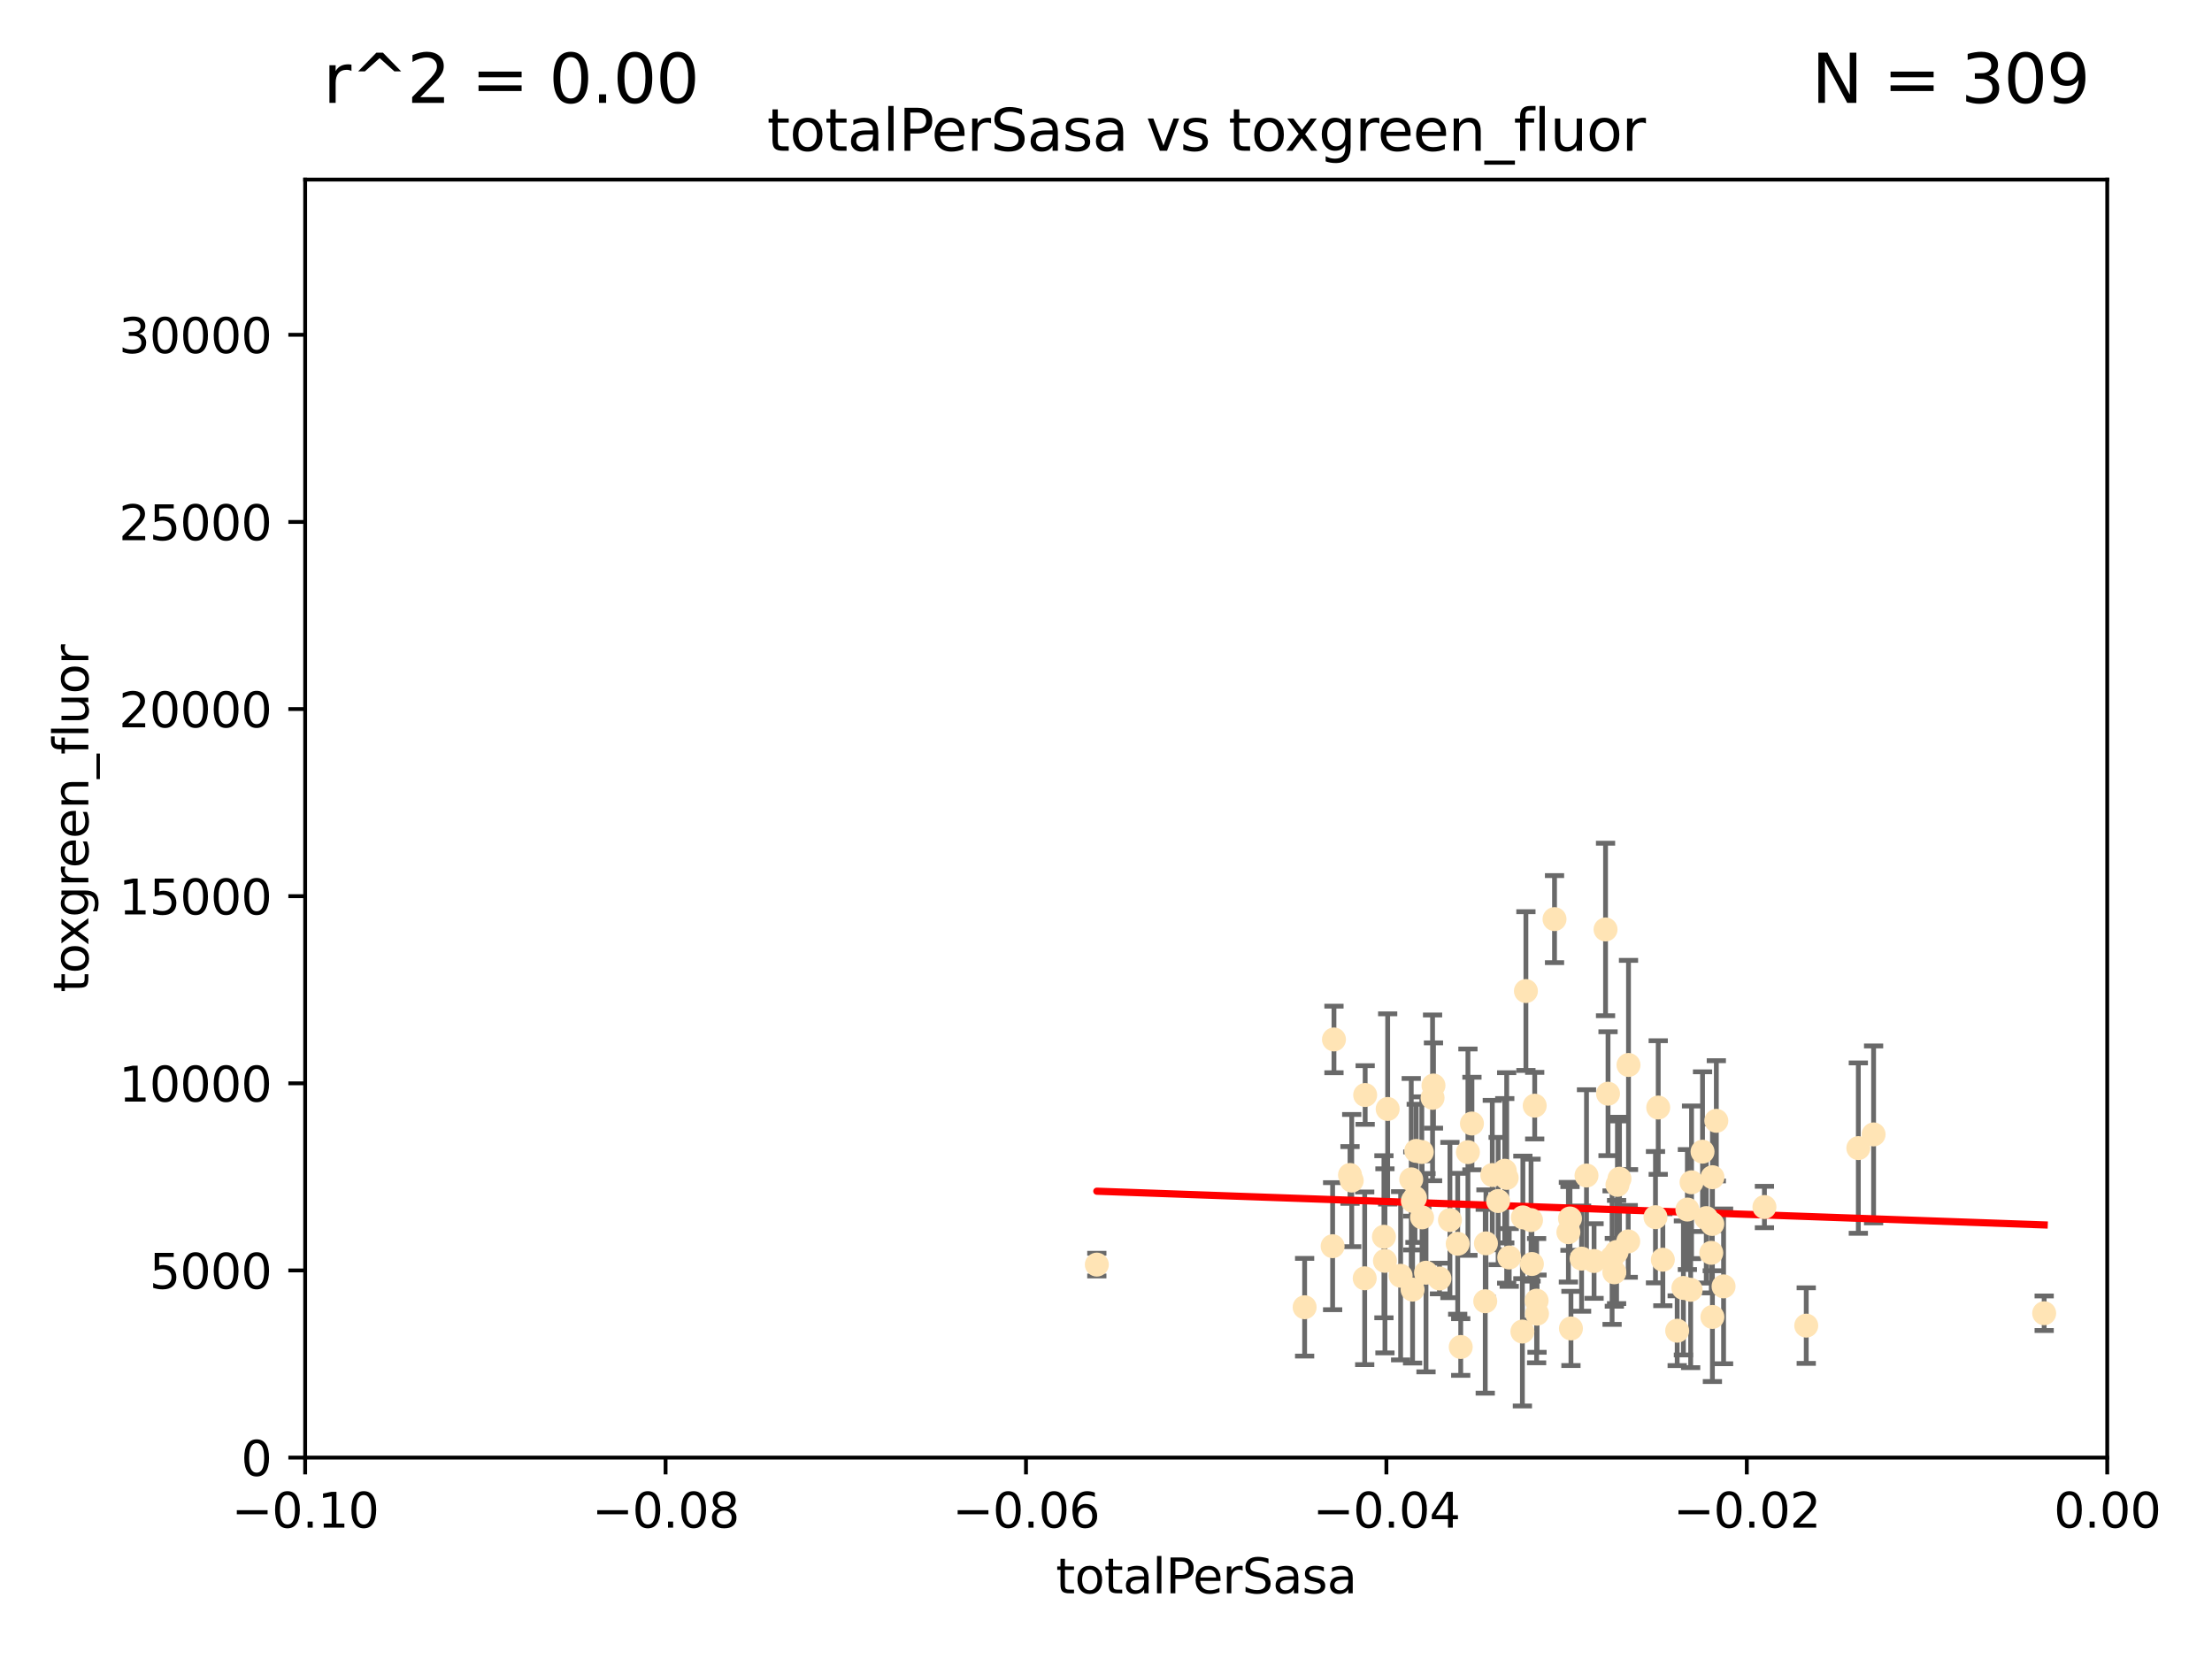 <?xml version="1.0" encoding="utf-8" standalone="no"?>
<!DOCTYPE svg PUBLIC "-//W3C//DTD SVG 1.1//EN"
  "http://www.w3.org/Graphics/SVG/1.1/DTD/svg11.dtd">
<svg xmlns:xlink="http://www.w3.org/1999/xlink" width="460.8pt" height="345.6pt" viewBox="0 0 460.8 345.6" xmlns="http://www.w3.org/2000/svg" version="1.1">
 <defs>
  <style type="text/css">*{stroke-linejoin: round; stroke-linecap: butt}</style>
 </defs>
 <g id="figure_1">
  <g id="patch_1">
   <path d="M 0 345.6 
L 460.8 345.6 
L 460.8 0 
L 0 0 
z
" style="fill: #ffffff"/>
  </g>
  <g id="axes_1">
   <g id="patch_2">
    <path d="M 63.571 303.64 
L 438.975 303.64 
L 438.975 37.411 
L 63.571 37.411 
z
" style="fill: #ffffff"/>
   </g>
   <g id="PathCollection_1">
    <defs>
     <path id="m017741d00a" d="M 0 1.118 
C 0.297 1.118 0.581 1 0.791 0.791 
C 1 0.581 1.118 0.297 1.118 0 
C 1.118 -0.297 1 -0.581 0.791 -0.791 
C 0.581 -1 0.297 -1.118 0 -1.118 
C -0.297 -1.118 -0.581 -1 -0.791 -0.791 
C -1 -0.581 -1.118 -0.297 -1.118 0 
C -1.118 0.297 -1 0.581 -0.791 0.791 
C -0.581 1 -0.297 1.118 0 1.118 
z
" style="stroke: #ffe4b5"/>
    </defs>
    <g clip-path="url(#p689378ef92)">
     <use xlink:href="#m017741d00a" x="277.89" y="216.536" style="fill: #ffe4b5; stroke: #ffe4b5"/>
     <use xlink:href="#m017741d00a" x="284.39" y="228.111" style="fill: #ffe4b5; stroke: #ffe4b5"/>
     <use xlink:href="#m017741d00a" x="281.232" y="244.769" style="fill: #ffe4b5; stroke: #ffe4b5"/>
     <use xlink:href="#m017741d00a" x="306.632" y="234.05" style="fill: #ffe4b5; stroke: #ffe4b5"/>
     <use xlink:href="#m017741d00a" x="289.078" y="231.017" style="fill: #ffe4b5; stroke: #ffe4b5"/>
     <use xlink:href="#m017741d00a" x="284.293" y="266.293" style="fill: #ffe4b5; stroke: #ffe4b5"/>
     <use xlink:href="#m017741d00a" x="271.779" y="272.322" style="fill: #ffe4b5; stroke: #ffe4b5"/>
     <use xlink:href="#m017741d00a" x="302.049" y="254.155" style="fill: #ffe4b5; stroke: #ffe4b5"/>
     <use xlink:href="#m017741d00a" x="296.188" y="239.982" style="fill: #ffe4b5; stroke: #ffe4b5"/>
     <use xlink:href="#m017741d00a" x="295.026" y="239.753" style="fill: #ffe4b5; stroke: #ffe4b5"/>
     <use xlink:href="#m017741d00a" x="288.299" y="257.637" style="fill: #ffe4b5; stroke: #ffe4b5"/>
     <use xlink:href="#m017741d00a" x="277.61" y="259.605" style="fill: #ffe4b5; stroke: #ffe4b5"/>
     <use xlink:href="#m017741d00a" x="296.242" y="253.6" style="fill: #ffe4b5; stroke: #ffe4b5"/>
     <use xlink:href="#m017741d00a" x="297.063" y="265.126" style="fill: #ffe4b5; stroke: #ffe4b5"/>
     <use xlink:href="#m017741d00a" x="294.763" y="249.525" style="fill: #ffe4b5; stroke: #ffe4b5"/>
     <use xlink:href="#m017741d00a" x="318.943" y="254.168" style="fill: #ffe4b5; stroke: #ffe4b5"/>
     <use xlink:href="#m017741d00a" x="281.59" y="245.935" style="fill: #ffe4b5; stroke: #ffe4b5"/>
     <use xlink:href="#m017741d00a" x="298.43" y="228.7" style="fill: #ffe4b5; stroke: #ffe4b5"/>
     <use xlink:href="#m017741d00a" x="293.988" y="245.681" style="fill: #ffe4b5; stroke: #ffe4b5"/>
     <use xlink:href="#m017741d00a" x="288.509" y="262.659" style="fill: #ffe4b5; stroke: #ffe4b5"/>
     <use xlink:href="#m017741d00a" x="317.243" y="253.603" style="fill: #ffe4b5; stroke: #ffe4b5"/>
     <use xlink:href="#m017741d00a" x="294.318" y="250.173" style="fill: #ffe4b5; stroke: #ffe4b5"/>
     <use xlink:href="#m017741d00a" x="313.869" y="245.382" style="fill: #ffe4b5; stroke: #ffe4b5"/>
     <use xlink:href="#m017741d00a" x="313.471" y="243.885" style="fill: #ffe4b5; stroke: #ffe4b5"/>
     <use xlink:href="#m017741d00a" x="299.87" y="266.337" style="fill: #ffe4b5; stroke: #ffe4b5"/>
     <use xlink:href="#m017741d00a" x="312.092" y="250.198" style="fill: #ffe4b5; stroke: #ffe4b5"/>
     <use xlink:href="#m017741d00a" x="291.776" y="265.765" style="fill: #ffe4b5; stroke: #ffe4b5"/>
     <use xlink:href="#m017741d00a" x="304.296" y="280.604" style="fill: #ffe4b5; stroke: #ffe4b5"/>
     <use xlink:href="#m017741d00a" x="305.797" y="240.015" style="fill: #ffe4b5; stroke: #ffe4b5"/>
     <use xlink:href="#m017741d00a" x="228.489" y="263.441" style="fill: #ffe4b5; stroke: #ffe4b5"/>
     <use xlink:href="#m017741d00a" x="319.707" y="230.33" style="fill: #ffe4b5; stroke: #ffe4b5"/>
     <use xlink:href="#m017741d00a" x="303.667" y="259.103" style="fill: #ffe4b5; stroke: #ffe4b5"/>
     <use xlink:href="#m017741d00a" x="330.498" y="244.88" style="fill: #ffe4b5; stroke: #ffe4b5"/>
     <use xlink:href="#m017741d00a" x="298.619" y="226.132" style="fill: #ffe4b5; stroke: #ffe4b5"/>
     <use xlink:href="#m017741d00a" x="317.142" y="277.386" style="fill: #ffe4b5; stroke: #ffe4b5"/>
     <use xlink:href="#m017741d00a" x="309.404" y="271.074" style="fill: #ffe4b5; stroke: #ffe4b5"/>
     <use xlink:href="#m017741d00a" x="309.551" y="259.016" style="fill: #ffe4b5; stroke: #ffe4b5"/>
     <use xlink:href="#m017741d00a" x="320.103" y="270.951" style="fill: #ffe4b5; stroke: #ffe4b5"/>
     <use xlink:href="#m017741d00a" x="310.873" y="244.786" style="fill: #ffe4b5; stroke: #ffe4b5"/>
     <use xlink:href="#m017741d00a" x="337.368" y="245.545" style="fill: #ffe4b5; stroke: #ffe4b5"/>
     <use xlink:href="#m017741d00a" x="326.726" y="256.689" style="fill: #ffe4b5; stroke: #ffe4b5"/>
     <use xlink:href="#m017741d00a" x="319.123" y="263.316" style="fill: #ffe4b5; stroke: #ffe4b5"/>
     <use xlink:href="#m017741d00a" x="327.058" y="253.828" style="fill: #ffe4b5; stroke: #ffe4b5"/>
     <use xlink:href="#m017741d00a" x="294.266" y="268.649" style="fill: #ffe4b5; stroke: #ffe4b5"/>
     <use xlink:href="#m017741d00a" x="334.983" y="227.838" style="fill: #ffe4b5; stroke: #ffe4b5"/>
     <use xlink:href="#m017741d00a" x="329.474" y="262.194" style="fill: #ffe4b5; stroke: #ffe4b5"/>
     <use xlink:href="#m017741d00a" x="339.247" y="221.853" style="fill: #ffe4b5; stroke: #ffe4b5"/>
     <use xlink:href="#m017741d00a" x="317.876" y="206.457" style="fill: #ffe4b5; stroke: #ffe4b5"/>
     <use xlink:href="#m017741d00a" x="314.398" y="261.955" style="fill: #ffe4b5; stroke: #ffe4b5"/>
     <use xlink:href="#m017741d00a" x="320.186" y="273.662" style="fill: #ffe4b5; stroke: #ffe4b5"/>
     <use xlink:href="#m017741d00a" x="332.073" y="262.694" style="fill: #ffe4b5; stroke: #ffe4b5"/>
     <use xlink:href="#m017741d00a" x="334.464" y="193.623" style="fill: #ffe4b5; stroke: #ffe4b5"/>
     <use xlink:href="#m017741d00a" x="336.945" y="246.826" style="fill: #ffe4b5; stroke: #ffe4b5"/>
     <use xlink:href="#m017741d00a" x="323.836" y="191.469" style="fill: #ffe4b5; stroke: #ffe4b5"/>
     <use xlink:href="#m017741d00a" x="356.738" y="245.234" style="fill: #ffe4b5; stroke: #ffe4b5"/>
     <use xlink:href="#m017741d00a" x="335.828" y="261.986" style="fill: #ffe4b5; stroke: #ffe4b5"/>
     <use xlink:href="#m017741d00a" x="336.765" y="260.815" style="fill: #ffe4b5; stroke: #ffe4b5"/>
     <use xlink:href="#m017741d00a" x="336.297" y="265.045" style="fill: #ffe4b5; stroke: #ffe4b5"/>
     <use xlink:href="#m017741d00a" x="352.194" y="268.684" style="fill: #ffe4b5; stroke: #ffe4b5"/>
     <use xlink:href="#m017741d00a" x="352.379" y="246.295" style="fill: #ffe4b5; stroke: #ffe4b5"/>
     <use xlink:href="#m017741d00a" x="345.438" y="230.72" style="fill: #ffe4b5; stroke: #ffe4b5"/>
     <use xlink:href="#m017741d00a" x="350.686" y="268.302" style="fill: #ffe4b5; stroke: #ffe4b5"/>
     <use xlink:href="#m017741d00a" x="354.67" y="239.911" style="fill: #ffe4b5; stroke: #ffe4b5"/>
     <use xlink:href="#m017741d00a" x="346.4" y="262.419" style="fill: #ffe4b5; stroke: #ffe4b5"/>
     <use xlink:href="#m017741d00a" x="339.191" y="258.605" style="fill: #ffe4b5; stroke: #ffe4b5"/>
     <use xlink:href="#m017741d00a" x="355.446" y="253.753" style="fill: #ffe4b5; stroke: #ffe4b5"/>
     <use xlink:href="#m017741d00a" x="356.698" y="254.975" style="fill: #ffe4b5; stroke: #ffe4b5"/>
     <use xlink:href="#m017741d00a" x="356.492" y="260.985" style="fill: #ffe4b5; stroke: #ffe4b5"/>
     <use xlink:href="#m017741d00a" x="351.515" y="251.971" style="fill: #ffe4b5; stroke: #ffe4b5"/>
     <use xlink:href="#m017741d00a" x="327.257" y="276.739" style="fill: #ffe4b5; stroke: #ffe4b5"/>
     <use xlink:href="#m017741d00a" x="344.87" y="253.562" style="fill: #ffe4b5; stroke: #ffe4b5"/>
     <use xlink:href="#m017741d00a" x="356.726" y="274.347" style="fill: #ffe4b5; stroke: #ffe4b5"/>
     <use xlink:href="#m017741d00a" x="359.052" y="267.976" style="fill: #ffe4b5; stroke: #ffe4b5"/>
     <use xlink:href="#m017741d00a" x="349.388" y="277.211" style="fill: #ffe4b5; stroke: #ffe4b5"/>
     <use xlink:href="#m017741d00a" x="367.563" y="251.441" style="fill: #ffe4b5; stroke: #ffe4b5"/>
     <use xlink:href="#m017741d00a" x="357.543" y="233.485" style="fill: #ffe4b5; stroke: #ffe4b5"/>
     <use xlink:href="#m017741d00a" x="376.275" y="276.151" style="fill: #ffe4b5; stroke: #ffe4b5"/>
     <use xlink:href="#m017741d00a" x="390.305" y="236.321" style="fill: #ffe4b5; stroke: #ffe4b5"/>
     <use xlink:href="#m017741d00a" x="387.124" y="239.171" style="fill: #ffe4b5; stroke: #ffe4b5"/>
     <use xlink:href="#m017741d00a" x="425.839" y="273.573" style="fill: #ffe4b5; stroke: #ffe4b5"/>
    </g>
   </g>
   <g id="matplotlib.axis_1">
    <g id="xtick_1">
     <g id="line2d_1">
      <defs>
       <path id="m7df1fa3f98" d="M 0 0 
L 0 3.5 
" style="stroke: #000000; stroke-width: 0.8"/>
      </defs>
      <g>
       <use xlink:href="#m7df1fa3f98" x="63.571" y="303.64" style="stroke: #000000; stroke-width: 0.8"/>
      </g>
     </g>
     <g id="text_1">
      <!-- −0.10 -->
      <g transform="translate(48.249 318.238)scale(0.1 -0.1)">
       <defs>
        <path id="DejaVuSans-2212" d="M 678 2272 
L 4684 2272 
L 4684 1741 
L 678 1741 
L 678 2272 
z
" transform="scale(0.016)"/>
        <path id="DejaVuSans-30" d="M 2034 4250 
Q 1547 4250 1301 3770 
Q 1056 3291 1056 2328 
Q 1056 1369 1301 889 
Q 1547 409 2034 409 
Q 2525 409 2770 889 
Q 3016 1369 3016 2328 
Q 3016 3291 2770 3770 
Q 2525 4250 2034 4250 
z
M 2034 4750 
Q 2819 4750 3233 4129 
Q 3647 3509 3647 2328 
Q 3647 1150 3233 529 
Q 2819 -91 2034 -91 
Q 1250 -91 836 529 
Q 422 1150 422 2328 
Q 422 3509 836 4129 
Q 1250 4750 2034 4750 
z
" transform="scale(0.016)"/>
        <path id="DejaVuSans-2e" d="M 684 794 
L 1344 794 
L 1344 0 
L 684 0 
L 684 794 
z
" transform="scale(0.016)"/>
        <path id="DejaVuSans-31" d="M 794 531 
L 1825 531 
L 1825 4091 
L 703 3866 
L 703 4441 
L 1819 4666 
L 2450 4666 
L 2450 531 
L 3481 531 
L 3481 0 
L 794 0 
L 794 531 
z
" transform="scale(0.016)"/>
       </defs>
       <use xlink:href="#DejaVuSans-2212"/>
       <use xlink:href="#DejaVuSans-30" x="83.789"/>
       <use xlink:href="#DejaVuSans-2e" x="147.412"/>
       <use xlink:href="#DejaVuSans-31" x="179.199"/>
       <use xlink:href="#DejaVuSans-30" x="242.822"/>
      </g>
     </g>
    </g>
    <g id="xtick_2">
     <g id="line2d_2">
      <g>
       <use xlink:href="#m7df1fa3f98" x="138.652" y="303.64" style="stroke: #000000; stroke-width: 0.8"/>
      </g>
     </g>
     <g id="text_2">
      <!-- −0.08 -->
      <g transform="translate(123.329 318.238)scale(0.1 -0.1)">
       <defs>
        <path id="DejaVuSans-38" d="M 2034 2216 
Q 1584 2216 1326 1975 
Q 1069 1734 1069 1313 
Q 1069 891 1326 650 
Q 1584 409 2034 409 
Q 2484 409 2743 651 
Q 3003 894 3003 1313 
Q 3003 1734 2745 1975 
Q 2488 2216 2034 2216 
z
M 1403 2484 
Q 997 2584 770 2862 
Q 544 3141 544 3541 
Q 544 4100 942 4425 
Q 1341 4750 2034 4750 
Q 2731 4750 3128 4425 
Q 3525 4100 3525 3541 
Q 3525 3141 3298 2862 
Q 3072 2584 2669 2484 
Q 3125 2378 3379 2068 
Q 3634 1759 3634 1313 
Q 3634 634 3220 271 
Q 2806 -91 2034 -91 
Q 1263 -91 848 271 
Q 434 634 434 1313 
Q 434 1759 690 2068 
Q 947 2378 1403 2484 
z
M 1172 3481 
Q 1172 3119 1398 2916 
Q 1625 2713 2034 2713 
Q 2441 2713 2670 2916 
Q 2900 3119 2900 3481 
Q 2900 3844 2670 4047 
Q 2441 4250 2034 4250 
Q 1625 4250 1398 4047 
Q 1172 3844 1172 3481 
z
" transform="scale(0.016)"/>
       </defs>
       <use xlink:href="#DejaVuSans-2212"/>
       <use xlink:href="#DejaVuSans-30" x="83.789"/>
       <use xlink:href="#DejaVuSans-2e" x="147.412"/>
       <use xlink:href="#DejaVuSans-30" x="179.199"/>
       <use xlink:href="#DejaVuSans-38" x="242.822"/>
      </g>
     </g>
    </g>
    <g id="xtick_3">
     <g id="line2d_3">
      <g>
       <use xlink:href="#m7df1fa3f98" x="213.733" y="303.64" style="stroke: #000000; stroke-width: 0.8"/>
      </g>
     </g>
     <g id="text_3">
      <!-- −0.06 -->
      <g transform="translate(198.41 318.238)scale(0.1 -0.1)">
       <defs>
        <path id="DejaVuSans-36" d="M 2113 2584 
Q 1688 2584 1439 2293 
Q 1191 2003 1191 1497 
Q 1191 994 1439 701 
Q 1688 409 2113 409 
Q 2538 409 2786 701 
Q 3034 994 3034 1497 
Q 3034 2003 2786 2293 
Q 2538 2584 2113 2584 
z
M 3366 4563 
L 3366 3988 
Q 3128 4100 2886 4159 
Q 2644 4219 2406 4219 
Q 1781 4219 1451 3797 
Q 1122 3375 1075 2522 
Q 1259 2794 1537 2939 
Q 1816 3084 2150 3084 
Q 2853 3084 3261 2657 
Q 3669 2231 3669 1497 
Q 3669 778 3244 343 
Q 2819 -91 2113 -91 
Q 1303 -91 875 529 
Q 447 1150 447 2328 
Q 447 3434 972 4092 
Q 1497 4750 2381 4750 
Q 2619 4750 2861 4703 
Q 3103 4656 3366 4563 
z
" transform="scale(0.016)"/>
       </defs>
       <use xlink:href="#DejaVuSans-2212"/>
       <use xlink:href="#DejaVuSans-30" x="83.789"/>
       <use xlink:href="#DejaVuSans-2e" x="147.412"/>
       <use xlink:href="#DejaVuSans-30" x="179.199"/>
       <use xlink:href="#DejaVuSans-36" x="242.822"/>
      </g>
     </g>
    </g>
    <g id="xtick_4">
     <g id="line2d_4">
      <g>
       <use xlink:href="#m7df1fa3f98" x="288.813" y="303.64" style="stroke: #000000; stroke-width: 0.8"/>
      </g>
     </g>
     <g id="text_4">
      <!-- −0.04 -->
      <g transform="translate(273.491 318.238)scale(0.1 -0.1)">
       <defs>
        <path id="DejaVuSans-34" d="M 2419 4116 
L 825 1625 
L 2419 1625 
L 2419 4116 
z
M 2253 4666 
L 3047 4666 
L 3047 1625 
L 3713 1625 
L 3713 1100 
L 3047 1100 
L 3047 0 
L 2419 0 
L 2419 1100 
L 313 1100 
L 313 1709 
L 2253 4666 
z
" transform="scale(0.016)"/>
       </defs>
       <use xlink:href="#DejaVuSans-2212"/>
       <use xlink:href="#DejaVuSans-30" x="83.789"/>
       <use xlink:href="#DejaVuSans-2e" x="147.412"/>
       <use xlink:href="#DejaVuSans-30" x="179.199"/>
       <use xlink:href="#DejaVuSans-34" x="242.822"/>
      </g>
     </g>
    </g>
    <g id="xtick_5">
     <g id="line2d_5">
      <g>
       <use xlink:href="#m7df1fa3f98" x="363.894" y="303.64" style="stroke: #000000; stroke-width: 0.8"/>
      </g>
     </g>
     <g id="text_5">
      <!-- −0.02 -->
      <g transform="translate(348.572 318.238)scale(0.1 -0.1)">
       <defs>
        <path id="DejaVuSans-32" d="M 1228 531 
L 3431 531 
L 3431 0 
L 469 0 
L 469 531 
Q 828 903 1448 1529 
Q 2069 2156 2228 2338 
Q 2531 2678 2651 2914 
Q 2772 3150 2772 3378 
Q 2772 3750 2511 3984 
Q 2250 4219 1831 4219 
Q 1534 4219 1204 4116 
Q 875 4013 500 3803 
L 500 4441 
Q 881 4594 1212 4672 
Q 1544 4750 1819 4750 
Q 2544 4750 2975 4387 
Q 3406 4025 3406 3419 
Q 3406 3131 3298 2873 
Q 3191 2616 2906 2266 
Q 2828 2175 2409 1742 
Q 1991 1309 1228 531 
z
" transform="scale(0.016)"/>
       </defs>
       <use xlink:href="#DejaVuSans-2212"/>
       <use xlink:href="#DejaVuSans-30" x="83.789"/>
       <use xlink:href="#DejaVuSans-2e" x="147.412"/>
       <use xlink:href="#DejaVuSans-30" x="179.199"/>
       <use xlink:href="#DejaVuSans-32" x="242.822"/>
      </g>
     </g>
    </g>
    <g id="xtick_6">
     <g id="line2d_6">
      <g>
       <use xlink:href="#m7df1fa3f98" x="438.975" y="303.64" style="stroke: #000000; stroke-width: 0.8"/>
      </g>
     </g>
     <g id="text_6">
      <!-- 0.00 -->
      <g transform="translate(427.842 318.238)scale(0.1 -0.1)">
       <use xlink:href="#DejaVuSans-30"/>
       <use xlink:href="#DejaVuSans-2e" x="63.623"/>
       <use xlink:href="#DejaVuSans-30" x="95.41"/>
       <use xlink:href="#DejaVuSans-30" x="159.033"/>
      </g>
     </g>
    </g>
    <g id="text_7">
     <!-- totalPerSasa -->
     <g transform="translate(219.968 331.917)scale(0.1 -0.1)">
      <defs>
       <path id="DejaVuSans-74" d="M 1172 4494 
L 1172 3500 
L 2356 3500 
L 2356 3053 
L 1172 3053 
L 1172 1153 
Q 1172 725 1289 603 
Q 1406 481 1766 481 
L 2356 481 
L 2356 0 
L 1766 0 
Q 1100 0 847 248 
Q 594 497 594 1153 
L 594 3053 
L 172 3053 
L 172 3500 
L 594 3500 
L 594 4494 
L 1172 4494 
z
" transform="scale(0.016)"/>
       <path id="DejaVuSans-6f" d="M 1959 3097 
Q 1497 3097 1228 2736 
Q 959 2375 959 1747 
Q 959 1119 1226 758 
Q 1494 397 1959 397 
Q 2419 397 2687 759 
Q 2956 1122 2956 1747 
Q 2956 2369 2687 2733 
Q 2419 3097 1959 3097 
z
M 1959 3584 
Q 2709 3584 3137 3096 
Q 3566 2609 3566 1747 
Q 3566 888 3137 398 
Q 2709 -91 1959 -91 
Q 1206 -91 779 398 
Q 353 888 353 1747 
Q 353 2609 779 3096 
Q 1206 3584 1959 3584 
z
" transform="scale(0.016)"/>
       <path id="DejaVuSans-61" d="M 2194 1759 
Q 1497 1759 1228 1600 
Q 959 1441 959 1056 
Q 959 750 1161 570 
Q 1363 391 1709 391 
Q 2188 391 2477 730 
Q 2766 1069 2766 1631 
L 2766 1759 
L 2194 1759 
z
M 3341 1997 
L 3341 0 
L 2766 0 
L 2766 531 
Q 2569 213 2275 61 
Q 1981 -91 1556 -91 
Q 1019 -91 701 211 
Q 384 513 384 1019 
Q 384 1609 779 1909 
Q 1175 2209 1959 2209 
L 2766 2209 
L 2766 2266 
Q 2766 2663 2505 2880 
Q 2244 3097 1772 3097 
Q 1472 3097 1187 3025 
Q 903 2953 641 2809 
L 641 3341 
Q 956 3463 1253 3523 
Q 1550 3584 1831 3584 
Q 2591 3584 2966 3190 
Q 3341 2797 3341 1997 
z
" transform="scale(0.016)"/>
       <path id="DejaVuSans-6c" d="M 603 4863 
L 1178 4863 
L 1178 0 
L 603 0 
L 603 4863 
z
" transform="scale(0.016)"/>
       <path id="DejaVuSans-50" d="M 1259 4147 
L 1259 2394 
L 2053 2394 
Q 2494 2394 2734 2622 
Q 2975 2850 2975 3272 
Q 2975 3691 2734 3919 
Q 2494 4147 2053 4147 
L 1259 4147 
z
M 628 4666 
L 2053 4666 
Q 2838 4666 3239 4311 
Q 3641 3956 3641 3272 
Q 3641 2581 3239 2228 
Q 2838 1875 2053 1875 
L 1259 1875 
L 1259 0 
L 628 0 
L 628 4666 
z
" transform="scale(0.016)"/>
       <path id="DejaVuSans-65" d="M 3597 1894 
L 3597 1613 
L 953 1613 
Q 991 1019 1311 708 
Q 1631 397 2203 397 
Q 2534 397 2845 478 
Q 3156 559 3463 722 
L 3463 178 
Q 3153 47 2828 -22 
Q 2503 -91 2169 -91 
Q 1331 -91 842 396 
Q 353 884 353 1716 
Q 353 2575 817 3079 
Q 1281 3584 2069 3584 
Q 2775 3584 3186 3129 
Q 3597 2675 3597 1894 
z
M 3022 2063 
Q 3016 2534 2758 2815 
Q 2500 3097 2075 3097 
Q 1594 3097 1305 2825 
Q 1016 2553 972 2059 
L 3022 2063 
z
" transform="scale(0.016)"/>
       <path id="DejaVuSans-72" d="M 2631 2963 
Q 2534 3019 2420 3045 
Q 2306 3072 2169 3072 
Q 1681 3072 1420 2755 
Q 1159 2438 1159 1844 
L 1159 0 
L 581 0 
L 581 3500 
L 1159 3500 
L 1159 2956 
Q 1341 3275 1631 3429 
Q 1922 3584 2338 3584 
Q 2397 3584 2469 3576 
Q 2541 3569 2628 3553 
L 2631 2963 
z
" transform="scale(0.016)"/>
       <path id="DejaVuSans-53" d="M 3425 4513 
L 3425 3897 
Q 3066 4069 2747 4153 
Q 2428 4238 2131 4238 
Q 1616 4238 1336 4038 
Q 1056 3838 1056 3469 
Q 1056 3159 1242 3001 
Q 1428 2844 1947 2747 
L 2328 2669 
Q 3034 2534 3370 2195 
Q 3706 1856 3706 1288 
Q 3706 609 3251 259 
Q 2797 -91 1919 -91 
Q 1588 -91 1214 -16 
Q 841 59 441 206 
L 441 856 
Q 825 641 1194 531 
Q 1563 422 1919 422 
Q 2459 422 2753 634 
Q 3047 847 3047 1241 
Q 3047 1584 2836 1778 
Q 2625 1972 2144 2069 
L 1759 2144 
Q 1053 2284 737 2584 
Q 422 2884 422 3419 
Q 422 4038 858 4394 
Q 1294 4750 2059 4750 
Q 2388 4750 2728 4690 
Q 3069 4631 3425 4513 
z
" transform="scale(0.016)"/>
       <path id="DejaVuSans-73" d="M 2834 3397 
L 2834 2853 
Q 2591 2978 2328 3040 
Q 2066 3103 1784 3103 
Q 1356 3103 1142 2972 
Q 928 2841 928 2578 
Q 928 2378 1081 2264 
Q 1234 2150 1697 2047 
L 1894 2003 
Q 2506 1872 2764 1633 
Q 3022 1394 3022 966 
Q 3022 478 2636 193 
Q 2250 -91 1575 -91 
Q 1294 -91 989 -36 
Q 684 19 347 128 
L 347 722 
Q 666 556 975 473 
Q 1284 391 1588 391 
Q 1994 391 2212 530 
Q 2431 669 2431 922 
Q 2431 1156 2273 1281 
Q 2116 1406 1581 1522 
L 1381 1569 
Q 847 1681 609 1914 
Q 372 2147 372 2553 
Q 372 3047 722 3315 
Q 1072 3584 1716 3584 
Q 2034 3584 2315 3537 
Q 2597 3491 2834 3397 
z
" transform="scale(0.016)"/>
      </defs>
      <use xlink:href="#DejaVuSans-74"/>
      <use xlink:href="#DejaVuSans-6f" x="39.209"/>
      <use xlink:href="#DejaVuSans-74" x="100.391"/>
      <use xlink:href="#DejaVuSans-61" x="139.6"/>
      <use xlink:href="#DejaVuSans-6c" x="200.879"/>
      <use xlink:href="#DejaVuSans-50" x="228.662"/>
      <use xlink:href="#DejaVuSans-65" x="285.34"/>
      <use xlink:href="#DejaVuSans-72" x="346.863"/>
      <use xlink:href="#DejaVuSans-53" x="387.977"/>
      <use xlink:href="#DejaVuSans-61" x="451.453"/>
      <use xlink:href="#DejaVuSans-73" x="512.732"/>
      <use xlink:href="#DejaVuSans-61" x="564.832"/>
     </g>
    </g>
   </g>
   <g id="matplotlib.axis_2">
    <g id="ytick_1">
     <g id="line2d_7">
      <defs>
       <path id="m084a8ab022" d="M 0 0 
L -3.5 0 
" style="stroke: #000000; stroke-width: 0.8"/>
      </defs>
      <g>
       <use xlink:href="#m084a8ab022" x="63.571" y="303.64" style="stroke: #000000; stroke-width: 0.8"/>
      </g>
     </g>
     <g id="text_8">
      <!-- 0 -->
      <g transform="translate(50.209 307.439)scale(0.1 -0.1)">
       <use xlink:href="#DejaVuSans-30"/>
      </g>
     </g>
    </g>
    <g id="ytick_2">
     <g id="line2d_8">
      <g>
       <use xlink:href="#m084a8ab022" x="63.571" y="264.657" style="stroke: #000000; stroke-width: 0.8"/>
      </g>
     </g>
     <g id="text_9">
      <!-- 5000 -->
      <g transform="translate(31.121 268.457)scale(0.1 -0.1)">
       <defs>
        <path id="DejaVuSans-35" d="M 691 4666 
L 3169 4666 
L 3169 4134 
L 1269 4134 
L 1269 2991 
Q 1406 3038 1543 3061 
Q 1681 3084 1819 3084 
Q 2600 3084 3056 2656 
Q 3513 2228 3513 1497 
Q 3513 744 3044 326 
Q 2575 -91 1722 -91 
Q 1428 -91 1123 -41 
Q 819 9 494 109 
L 494 744 
Q 775 591 1075 516 
Q 1375 441 1709 441 
Q 2250 441 2565 725 
Q 2881 1009 2881 1497 
Q 2881 1984 2565 2268 
Q 2250 2553 1709 2553 
Q 1456 2553 1204 2497 
Q 953 2441 691 2322 
L 691 4666 
z
" transform="scale(0.016)"/>
       </defs>
       <use xlink:href="#DejaVuSans-35"/>
       <use xlink:href="#DejaVuSans-30" x="63.623"/>
       <use xlink:href="#DejaVuSans-30" x="127.246"/>
       <use xlink:href="#DejaVuSans-30" x="190.869"/>
      </g>
     </g>
    </g>
    <g id="ytick_3">
     <g id="line2d_9">
      <g>
       <use xlink:href="#m084a8ab022" x="63.571" y="225.675" style="stroke: #000000; stroke-width: 0.8"/>
      </g>
     </g>
     <g id="text_10">
      <!-- 10000 -->
      <g transform="translate(24.759 229.474)scale(0.1 -0.1)">
       <use xlink:href="#DejaVuSans-31"/>
       <use xlink:href="#DejaVuSans-30" x="63.623"/>
       <use xlink:href="#DejaVuSans-30" x="127.246"/>
       <use xlink:href="#DejaVuSans-30" x="190.869"/>
       <use xlink:href="#DejaVuSans-30" x="254.492"/>
      </g>
     </g>
    </g>
    <g id="ytick_4">
     <g id="line2d_10">
      <g>
       <use xlink:href="#m084a8ab022" x="63.571" y="186.692" style="stroke: #000000; stroke-width: 0.8"/>
      </g>
     </g>
     <g id="text_11">
      <!-- 15000 -->
      <g transform="translate(24.759 190.492)scale(0.1 -0.1)">
       <use xlink:href="#DejaVuSans-31"/>
       <use xlink:href="#DejaVuSans-35" x="63.623"/>
       <use xlink:href="#DejaVuSans-30" x="127.246"/>
       <use xlink:href="#DejaVuSans-30" x="190.869"/>
       <use xlink:href="#DejaVuSans-30" x="254.492"/>
      </g>
     </g>
    </g>
    <g id="ytick_5">
     <g id="line2d_11">
      <g>
       <use xlink:href="#m084a8ab022" x="63.571" y="147.71" style="stroke: #000000; stroke-width: 0.8"/>
      </g>
     </g>
     <g id="text_12">
      <!-- 20000 -->
      <g transform="translate(24.759 151.509)scale(0.1 -0.1)">
       <use xlink:href="#DejaVuSans-32"/>
       <use xlink:href="#DejaVuSans-30" x="63.623"/>
       <use xlink:href="#DejaVuSans-30" x="127.246"/>
       <use xlink:href="#DejaVuSans-30" x="190.869"/>
       <use xlink:href="#DejaVuSans-30" x="254.492"/>
      </g>
     </g>
    </g>
    <g id="ytick_6">
     <g id="line2d_12">
      <g>
       <use xlink:href="#m084a8ab022" x="63.571" y="108.727" style="stroke: #000000; stroke-width: 0.8"/>
      </g>
     </g>
     <g id="text_13">
      <!-- 25000 -->
      <g transform="translate(24.759 112.527)scale(0.1 -0.1)">
       <use xlink:href="#DejaVuSans-32"/>
       <use xlink:href="#DejaVuSans-35" x="63.623"/>
       <use xlink:href="#DejaVuSans-30" x="127.246"/>
       <use xlink:href="#DejaVuSans-30" x="190.869"/>
       <use xlink:href="#DejaVuSans-30" x="254.492"/>
      </g>
     </g>
    </g>
    <g id="ytick_7">
     <g id="line2d_13">
      <g>
       <use xlink:href="#m084a8ab022" x="63.571" y="69.745" style="stroke: #000000; stroke-width: 0.8"/>
      </g>
     </g>
     <g id="text_14">
      <!-- 30000 -->
      <g transform="translate(24.759 73.544)scale(0.1 -0.1)">
       <defs>
        <path id="DejaVuSans-33" d="M 2597 2516 
Q 3050 2419 3304 2112 
Q 3559 1806 3559 1356 
Q 3559 666 3084 287 
Q 2609 -91 1734 -91 
Q 1441 -91 1130 -33 
Q 819 25 488 141 
L 488 750 
Q 750 597 1062 519 
Q 1375 441 1716 441 
Q 2309 441 2620 675 
Q 2931 909 2931 1356 
Q 2931 1769 2642 2001 
Q 2353 2234 1838 2234 
L 1294 2234 
L 1294 2753 
L 1863 2753 
Q 2328 2753 2575 2939 
Q 2822 3125 2822 3475 
Q 2822 3834 2567 4026 
Q 2313 4219 1838 4219 
Q 1578 4219 1281 4162 
Q 984 4106 628 3988 
L 628 4550 
Q 988 4650 1302 4700 
Q 1616 4750 1894 4750 
Q 2613 4750 3031 4423 
Q 3450 4097 3450 3541 
Q 3450 3153 3228 2886 
Q 3006 2619 2597 2516 
z
" transform="scale(0.016)"/>
       </defs>
       <use xlink:href="#DejaVuSans-33"/>
       <use xlink:href="#DejaVuSans-30" x="63.623"/>
       <use xlink:href="#DejaVuSans-30" x="127.246"/>
       <use xlink:href="#DejaVuSans-30" x="190.869"/>
       <use xlink:href="#DejaVuSans-30" x="254.492"/>
      </g>
     </g>
    </g>
    <g id="text_15">
     <!-- toxgreen_fluor -->
     <g transform="translate(18.401 206.72)rotate(-90)scale(0.1 -0.1)">
      <defs>
       <path id="DejaVuSans-78" d="M 3513 3500 
L 2247 1797 
L 3578 0 
L 2900 0 
L 1881 1375 
L 863 0 
L 184 0 
L 1544 1831 
L 300 3500 
L 978 3500 
L 1906 2253 
L 2834 3500 
L 3513 3500 
z
" transform="scale(0.016)"/>
       <path id="DejaVuSans-67" d="M 2906 1791 
Q 2906 2416 2648 2759 
Q 2391 3103 1925 3103 
Q 1463 3103 1205 2759 
Q 947 2416 947 1791 
Q 947 1169 1205 825 
Q 1463 481 1925 481 
Q 2391 481 2648 825 
Q 2906 1169 2906 1791 
z
M 3481 434 
Q 3481 -459 3084 -895 
Q 2688 -1331 1869 -1331 
Q 1566 -1331 1297 -1286 
Q 1028 -1241 775 -1147 
L 775 -588 
Q 1028 -725 1275 -790 
Q 1522 -856 1778 -856 
Q 2344 -856 2625 -561 
Q 2906 -266 2906 331 
L 2906 616 
Q 2728 306 2450 153 
Q 2172 0 1784 0 
Q 1141 0 747 490 
Q 353 981 353 1791 
Q 353 2603 747 3093 
Q 1141 3584 1784 3584 
Q 2172 3584 2450 3431 
Q 2728 3278 2906 2969 
L 2906 3500 
L 3481 3500 
L 3481 434 
z
" transform="scale(0.016)"/>
       <path id="DejaVuSans-6e" d="M 3513 2113 
L 3513 0 
L 2938 0 
L 2938 2094 
Q 2938 2591 2744 2837 
Q 2550 3084 2163 3084 
Q 1697 3084 1428 2787 
Q 1159 2491 1159 1978 
L 1159 0 
L 581 0 
L 581 3500 
L 1159 3500 
L 1159 2956 
Q 1366 3272 1645 3428 
Q 1925 3584 2291 3584 
Q 2894 3584 3203 3211 
Q 3513 2838 3513 2113 
z
" transform="scale(0.016)"/>
       <path id="DejaVuSans-5f" d="M 3263 -1063 
L 3263 -1509 
L -63 -1509 
L -63 -1063 
L 3263 -1063 
z
" transform="scale(0.016)"/>
       <path id="DejaVuSans-66" d="M 2375 4863 
L 2375 4384 
L 1825 4384 
Q 1516 4384 1395 4259 
Q 1275 4134 1275 3809 
L 1275 3500 
L 2222 3500 
L 2222 3053 
L 1275 3053 
L 1275 0 
L 697 0 
L 697 3053 
L 147 3053 
L 147 3500 
L 697 3500 
L 697 3744 
Q 697 4328 969 4595 
Q 1241 4863 1831 4863 
L 2375 4863 
z
" transform="scale(0.016)"/>
       <path id="DejaVuSans-75" d="M 544 1381 
L 544 3500 
L 1119 3500 
L 1119 1403 
Q 1119 906 1312 657 
Q 1506 409 1894 409 
Q 2359 409 2629 706 
Q 2900 1003 2900 1516 
L 2900 3500 
L 3475 3500 
L 3475 0 
L 2900 0 
L 2900 538 
Q 2691 219 2414 64 
Q 2138 -91 1772 -91 
Q 1169 -91 856 284 
Q 544 659 544 1381 
z
M 1991 3584 
L 1991 3584 
z
" transform="scale(0.016)"/>
      </defs>
      <use xlink:href="#DejaVuSans-74"/>
      <use xlink:href="#DejaVuSans-6f" x="39.209"/>
      <use xlink:href="#DejaVuSans-78" x="97.266"/>
      <use xlink:href="#DejaVuSans-67" x="156.445"/>
      <use xlink:href="#DejaVuSans-72" x="219.922"/>
      <use xlink:href="#DejaVuSans-65" x="258.785"/>
      <use xlink:href="#DejaVuSans-65" x="320.309"/>
      <use xlink:href="#DejaVuSans-6e" x="381.832"/>
      <use xlink:href="#DejaVuSans-5f" x="445.211"/>
      <use xlink:href="#DejaVuSans-66" x="495.211"/>
      <use xlink:href="#DejaVuSans-6c" x="530.416"/>
      <use xlink:href="#DejaVuSans-75" x="558.199"/>
      <use xlink:href="#DejaVuSans-6f" x="621.578"/>
      <use xlink:href="#DejaVuSans-72" x="682.76"/>
     </g>
    </g>
   </g>
   <g id="LineCollection_1">
    <path d="M 277.89 223.469 
L 277.89 209.604 
" clip-path="url(#p689378ef92)" style="fill: none; stroke: #696969"/>
    <path d="M 284.39 234.219 
L 284.39 222.003 
" clip-path="url(#p689378ef92)" style="fill: none; stroke: #696969"/>
    <path d="M 281.232 250.685 
L 281.232 238.853 
" clip-path="url(#p689378ef92)" style="fill: none; stroke: #696969"/>
    <path d="M 306.632 243.689 
L 306.632 224.412 
" clip-path="url(#p689378ef92)" style="fill: none; stroke: #696969"/>
    <path d="M 289.078 250.833 
L 289.078 211.201 
" clip-path="url(#p689378ef92)" style="fill: none; stroke: #696969"/>
    <path d="M 284.293 284.276 
L 284.293 248.31 
" clip-path="url(#p689378ef92)" style="fill: none; stroke: #696969"/>
    <path d="M 271.779 282.497 
L 271.779 262.146 
" clip-path="url(#p689378ef92)" style="fill: none; stroke: #696969"/>
    <path d="M 302.049 270.328 
L 302.049 237.981 
" clip-path="url(#p689378ef92)" style="fill: none; stroke: #696969"/>
    <path d="M 296.188 251.468 
L 296.188 228.497 
" clip-path="url(#p689378ef92)" style="fill: none; stroke: #696969"/>
    <path d="M 295.026 249.466 
L 295.026 230.041 
" clip-path="url(#p689378ef92)" style="fill: none; stroke: #696969"/>
    <path d="M 288.299 274.518 
L 288.299 240.757 
" clip-path="url(#p689378ef92)" style="fill: none; stroke: #696969"/>
    <path d="M 277.61 272.84 
L 277.61 246.37 
" clip-path="url(#p689378ef92)" style="fill: none; stroke: #696969"/>
    <path d="M 296.242 265.392 
L 296.242 241.809 
" clip-path="url(#p689378ef92)" style="fill: none; stroke: #696969"/>
    <path d="M 297.063 285.783 
L 297.063 244.468 
" clip-path="url(#p689378ef92)" style="fill: none; stroke: #696969"/>
    <path d="M 294.763 258.812 
L 294.763 240.237 
" clip-path="url(#p689378ef92)" style="fill: none; stroke: #696969"/>
    <path d="M 318.943 266.875 
L 318.943 241.462 
" clip-path="url(#p689378ef92)" style="fill: none; stroke: #696969"/>
    <path d="M 281.59 259.703 
L 281.59 232.167 
" clip-path="url(#p689378ef92)" style="fill: none; stroke: #696969"/>
    <path d="M 298.43 245.96 
L 298.43 211.441 
" clip-path="url(#p689378ef92)" style="fill: none; stroke: #696969"/>
    <path d="M 293.988 266.698 
L 293.988 224.664 
" clip-path="url(#p689378ef92)" style="fill: none; stroke: #696969"/>
    <path d="M 288.509 281.835 
L 288.509 243.483 
" clip-path="url(#p689378ef92)" style="fill: none; stroke: #696969"/>
    <path d="M 317.243 266.366 
L 317.243 240.84 
" clip-path="url(#p689378ef92)" style="fill: none; stroke: #696969"/>
    <path d="M 294.318 260.382 
L 294.318 239.965 
" clip-path="url(#p689378ef92)" style="fill: none; stroke: #696969"/>
    <path d="M 313.869 267.303 
L 313.869 223.462 
" clip-path="url(#p689378ef92)" style="fill: none; stroke: #696969"/>
    <path d="M 313.471 258.919 
L 313.471 228.852 
" clip-path="url(#p689378ef92)" style="fill: none; stroke: #696969"/>
    <path d="M 299.87 269.529 
L 299.87 263.145 
" clip-path="url(#p689378ef92)" style="fill: none; stroke: #696969"/>
    <path d="M 312.092 263.456 
L 312.092 236.94 
" clip-path="url(#p689378ef92)" style="fill: none; stroke: #696969"/>
    <path d="M 291.776 283.298 
L 291.776 248.232 
" clip-path="url(#p689378ef92)" style="fill: none; stroke: #696969"/>
    <path d="M 304.296 286.511 
L 304.296 274.697 
" clip-path="url(#p689378ef92)" style="fill: none; stroke: #696969"/>
    <path d="M 305.797 261.506 
L 305.797 218.525 
" clip-path="url(#p689378ef92)" style="fill: none; stroke: #696969"/>
    <path d="M 228.489 265.806 
L 228.489 261.076 
" clip-path="url(#p689378ef92)" style="fill: none; stroke: #696969"/>
    <path d="M 319.707 237.263 
L 319.707 223.397 
" clip-path="url(#p689378ef92)" style="fill: none; stroke: #696969"/>
    <path d="M 303.667 273.776 
L 303.667 244.43 
" clip-path="url(#p689378ef92)" style="fill: none; stroke: #696969"/>
    <path d="M 330.498 262.745 
L 330.498 227.015 
" clip-path="url(#p689378ef92)" style="fill: none; stroke: #696969"/>
    <path d="M 298.619 235.013 
L 298.619 217.251 
" clip-path="url(#p689378ef92)" style="fill: none; stroke: #696969"/>
    <path d="M 317.142 292.889 
L 317.142 261.883 
" clip-path="url(#p689378ef92)" style="fill: none; stroke: #696969"/>
    <path d="M 309.404 290.219 
L 309.404 251.929 
" clip-path="url(#p689378ef92)" style="fill: none; stroke: #696969"/>
    <path d="M 309.551 270.165 
L 309.551 247.867 
" clip-path="url(#p689378ef92)" style="fill: none; stroke: #696969"/>
    <path d="M 320.103 283.893 
L 320.103 258.01 
" clip-path="url(#p689378ef92)" style="fill: none; stroke: #696969"/>
    <path d="M 310.873 260.343 
L 310.873 229.23 
" clip-path="url(#p689378ef92)" style="fill: none; stroke: #696969"/>
    <path d="M 337.368 258.346 
L 337.368 232.745 
" clip-path="url(#p689378ef92)" style="fill: none; stroke: #696969"/>
    <path d="M 326.726 267.066 
L 326.726 246.312 
" clip-path="url(#p689378ef92)" style="fill: none; stroke: #696969"/>
    <path d="M 319.123 274.99 
L 319.123 251.643 
" clip-path="url(#p689378ef92)" style="fill: none; stroke: #696969"/>
    <path d="M 327.058 260.464 
L 327.058 247.192 
" clip-path="url(#p689378ef92)" style="fill: none; stroke: #696969"/>
    <path d="M 294.266 283.948 
L 294.266 253.35 
" clip-path="url(#p689378ef92)" style="fill: none; stroke: #696969"/>
    <path d="M 334.983 240.738 
L 334.983 214.939 
" clip-path="url(#p689378ef92)" style="fill: none; stroke: #696969"/>
    <path d="M 329.474 273.151 
L 329.474 251.238 
" clip-path="url(#p689378ef92)" style="fill: none; stroke: #696969"/>
    <path d="M 339.247 243.644 
L 339.247 200.062 
" clip-path="url(#p689378ef92)" style="fill: none; stroke: #696969"/>
    <path d="M 317.876 222.988 
L 317.876 189.925 
" clip-path="url(#p689378ef92)" style="fill: none; stroke: #696969"/>
    <path d="M 314.398 267.969 
L 314.398 255.942 
" clip-path="url(#p689378ef92)" style="fill: none; stroke: #696969"/>
    <path d="M 320.186 281.711 
L 320.186 265.613 
" clip-path="url(#p689378ef92)" style="fill: none; stroke: #696969"/>
    <path d="M 332.073 270.468 
L 332.073 254.92 
" clip-path="url(#p689378ef92)" style="fill: none; stroke: #696969"/>
    <path d="M 334.464 211.589 
L 334.464 175.657 
" clip-path="url(#p689378ef92)" style="fill: none; stroke: #696969"/>
    <path d="M 336.945 260.141 
L 336.945 233.511 
" clip-path="url(#p689378ef92)" style="fill: none; stroke: #696969"/>
    <path d="M 323.836 200.533 
L 323.836 182.405 
" clip-path="url(#p689378ef92)" style="fill: none; stroke: #696969"/>
    <path d="M 356.738 256.332 
L 356.738 234.137 
" clip-path="url(#p689378ef92)" style="fill: none; stroke: #696969"/>
    <path d="M 335.828 275.891 
L 335.828 248.081 
" clip-path="url(#p689378ef92)" style="fill: none; stroke: #696969"/>
    <path d="M 336.765 271.562 
L 336.765 250.068 
" clip-path="url(#p689378ef92)" style="fill: none; stroke: #696969"/>
    <path d="M 336.297 272.111 
L 336.297 257.978 
" clip-path="url(#p689378ef92)" style="fill: none; stroke: #696969"/>
    <path d="M 352.194 284.901 
L 352.194 252.468 
" clip-path="url(#p689378ef92)" style="fill: none; stroke: #696969"/>
    <path d="M 352.379 262.19 
L 352.379 230.4 
" clip-path="url(#p689378ef92)" style="fill: none; stroke: #696969"/>
    <path d="M 345.438 244.638 
L 345.438 216.801 
" clip-path="url(#p689378ef92)" style="fill: none; stroke: #696969"/>
    <path d="M 350.686 282.26 
L 350.686 254.344 
" clip-path="url(#p689378ef92)" style="fill: none; stroke: #696969"/>
    <path d="M 354.67 256.54 
L 354.67 223.283 
" clip-path="url(#p689378ef92)" style="fill: none; stroke: #696969"/>
    <path d="M 346.4 271.999 
L 346.4 252.84 
" clip-path="url(#p689378ef92)" style="fill: none; stroke: #696969"/>
    <path d="M 339.191 266.079 
L 339.191 251.13 
" clip-path="url(#p689378ef92)" style="fill: none; stroke: #696969"/>
    <path d="M 355.446 267.276 
L 355.446 240.23 
" clip-path="url(#p689378ef92)" style="fill: none; stroke: #696969"/>
    <path d="M 356.698 264.721 
L 356.698 245.229 
" clip-path="url(#p689378ef92)" style="fill: none; stroke: #696969"/>
    <path d="M 356.492 269.333 
L 356.492 252.637 
" clip-path="url(#p689378ef92)" style="fill: none; stroke: #696969"/>
    <path d="M 351.515 264.47 
L 351.515 239.472 
" clip-path="url(#p689378ef92)" style="fill: none; stroke: #696969"/>
    <path d="M 327.257 284.469 
L 327.257 269.009 
" clip-path="url(#p689378ef92)" style="fill: none; stroke: #696969"/>
    <path d="M 344.87 267.241 
L 344.87 239.884 
" clip-path="url(#p689378ef92)" style="fill: none; stroke: #696969"/>
    <path d="M 356.726 287.798 
L 356.726 260.895 
" clip-path="url(#p689378ef92)" style="fill: none; stroke: #696969"/>
    <path d="M 359.052 284.096 
L 359.052 251.856 
" clip-path="url(#p689378ef92)" style="fill: none; stroke: #696969"/>
    <path d="M 349.388 284.48 
L 349.388 269.942 
" clip-path="url(#p689378ef92)" style="fill: none; stroke: #696969"/>
    <path d="M 367.563 255.754 
L 367.563 247.129 
" clip-path="url(#p689378ef92)" style="fill: none; stroke: #696969"/>
    <path d="M 357.543 246.009 
L 357.543 220.961 
" clip-path="url(#p689378ef92)" style="fill: none; stroke: #696969"/>
    <path d="M 376.275 284.021 
L 376.275 268.28 
" clip-path="url(#p689378ef92)" style="fill: none; stroke: #696969"/>
    <path d="M 390.305 254.752 
L 390.305 217.889 
" clip-path="url(#p689378ef92)" style="fill: none; stroke: #696969"/>
    <path d="M 387.124 256.919 
L 387.124 221.422 
" clip-path="url(#p689378ef92)" style="fill: none; stroke: #696969"/>
    <path d="M 425.839 277.168 
L 425.839 269.977 
" clip-path="url(#p689378ef92)" style="fill: none; stroke: #696969"/>
   </g>
   <g id="line2d_14">
    <defs>
     <path id="m894b046b51" d="M 2 0 
L -2 -0 
" style="stroke: #696969"/>
    </defs>
    <g clip-path="url(#p689378ef92)">
     <use xlink:href="#m894b046b51" x="277.89" y="223.469" style="fill: #696969; stroke: #696969"/>
     <use xlink:href="#m894b046b51" x="284.39" y="234.219" style="fill: #696969; stroke: #696969"/>
     <use xlink:href="#m894b046b51" x="281.232" y="250.685" style="fill: #696969; stroke: #696969"/>
     <use xlink:href="#m894b046b51" x="306.632" y="243.689" style="fill: #696969; stroke: #696969"/>
     <use xlink:href="#m894b046b51" x="289.078" y="250.833" style="fill: #696969; stroke: #696969"/>
     <use xlink:href="#m894b046b51" x="284.293" y="284.276" style="fill: #696969; stroke: #696969"/>
     <use xlink:href="#m894b046b51" x="271.779" y="282.497" style="fill: #696969; stroke: #696969"/>
     <use xlink:href="#m894b046b51" x="302.049" y="270.328" style="fill: #696969; stroke: #696969"/>
     <use xlink:href="#m894b046b51" x="296.188" y="251.468" style="fill: #696969; stroke: #696969"/>
     <use xlink:href="#m894b046b51" x="295.026" y="249.466" style="fill: #696969; stroke: #696969"/>
     <use xlink:href="#m894b046b51" x="288.299" y="274.518" style="fill: #696969; stroke: #696969"/>
     <use xlink:href="#m894b046b51" x="277.61" y="272.84" style="fill: #696969; stroke: #696969"/>
     <use xlink:href="#m894b046b51" x="296.242" y="265.392" style="fill: #696969; stroke: #696969"/>
     <use xlink:href="#m894b046b51" x="297.063" y="285.783" style="fill: #696969; stroke: #696969"/>
     <use xlink:href="#m894b046b51" x="294.763" y="258.812" style="fill: #696969; stroke: #696969"/>
     <use xlink:href="#m894b046b51" x="318.943" y="266.875" style="fill: #696969; stroke: #696969"/>
     <use xlink:href="#m894b046b51" x="281.59" y="259.703" style="fill: #696969; stroke: #696969"/>
     <use xlink:href="#m894b046b51" x="298.43" y="245.96" style="fill: #696969; stroke: #696969"/>
     <use xlink:href="#m894b046b51" x="293.988" y="266.698" style="fill: #696969; stroke: #696969"/>
     <use xlink:href="#m894b046b51" x="288.509" y="281.835" style="fill: #696969; stroke: #696969"/>
     <use xlink:href="#m894b046b51" x="317.243" y="266.366" style="fill: #696969; stroke: #696969"/>
     <use xlink:href="#m894b046b51" x="294.318" y="260.382" style="fill: #696969; stroke: #696969"/>
     <use xlink:href="#m894b046b51" x="313.869" y="267.303" style="fill: #696969; stroke: #696969"/>
     <use xlink:href="#m894b046b51" x="313.471" y="258.919" style="fill: #696969; stroke: #696969"/>
     <use xlink:href="#m894b046b51" x="299.87" y="269.529" style="fill: #696969; stroke: #696969"/>
     <use xlink:href="#m894b046b51" x="312.092" y="263.456" style="fill: #696969; stroke: #696969"/>
     <use xlink:href="#m894b046b51" x="291.776" y="283.298" style="fill: #696969; stroke: #696969"/>
     <use xlink:href="#m894b046b51" x="304.296" y="286.511" style="fill: #696969; stroke: #696969"/>
     <use xlink:href="#m894b046b51" x="305.797" y="261.506" style="fill: #696969; stroke: #696969"/>
     <use xlink:href="#m894b046b51" x="228.489" y="265.806" style="fill: #696969; stroke: #696969"/>
     <use xlink:href="#m894b046b51" x="319.707" y="237.263" style="fill: #696969; stroke: #696969"/>
     <use xlink:href="#m894b046b51" x="303.667" y="273.776" style="fill: #696969; stroke: #696969"/>
     <use xlink:href="#m894b046b51" x="330.498" y="262.745" style="fill: #696969; stroke: #696969"/>
     <use xlink:href="#m894b046b51" x="298.619" y="235.013" style="fill: #696969; stroke: #696969"/>
     <use xlink:href="#m894b046b51" x="317.142" y="292.889" style="fill: #696969; stroke: #696969"/>
     <use xlink:href="#m894b046b51" x="309.404" y="290.219" style="fill: #696969; stroke: #696969"/>
     <use xlink:href="#m894b046b51" x="309.551" y="270.165" style="fill: #696969; stroke: #696969"/>
     <use xlink:href="#m894b046b51" x="320.103" y="283.893" style="fill: #696969; stroke: #696969"/>
     <use xlink:href="#m894b046b51" x="310.873" y="260.343" style="fill: #696969; stroke: #696969"/>
     <use xlink:href="#m894b046b51" x="337.368" y="258.346" style="fill: #696969; stroke: #696969"/>
     <use xlink:href="#m894b046b51" x="326.726" y="267.066" style="fill: #696969; stroke: #696969"/>
     <use xlink:href="#m894b046b51" x="319.123" y="274.99" style="fill: #696969; stroke: #696969"/>
     <use xlink:href="#m894b046b51" x="327.058" y="260.464" style="fill: #696969; stroke: #696969"/>
     <use xlink:href="#m894b046b51" x="294.266" y="283.948" style="fill: #696969; stroke: #696969"/>
     <use xlink:href="#m894b046b51" x="334.983" y="240.738" style="fill: #696969; stroke: #696969"/>
     <use xlink:href="#m894b046b51" x="329.474" y="273.151" style="fill: #696969; stroke: #696969"/>
     <use xlink:href="#m894b046b51" x="339.247" y="243.644" style="fill: #696969; stroke: #696969"/>
     <use xlink:href="#m894b046b51" x="317.876" y="222.988" style="fill: #696969; stroke: #696969"/>
     <use xlink:href="#m894b046b51" x="314.398" y="267.969" style="fill: #696969; stroke: #696969"/>
     <use xlink:href="#m894b046b51" x="320.186" y="281.711" style="fill: #696969; stroke: #696969"/>
     <use xlink:href="#m894b046b51" x="332.073" y="270.468" style="fill: #696969; stroke: #696969"/>
     <use xlink:href="#m894b046b51" x="334.464" y="211.589" style="fill: #696969; stroke: #696969"/>
     <use xlink:href="#m894b046b51" x="336.945" y="260.141" style="fill: #696969; stroke: #696969"/>
     <use xlink:href="#m894b046b51" x="323.836" y="200.533" style="fill: #696969; stroke: #696969"/>
     <use xlink:href="#m894b046b51" x="356.738" y="256.332" style="fill: #696969; stroke: #696969"/>
     <use xlink:href="#m894b046b51" x="335.828" y="275.891" style="fill: #696969; stroke: #696969"/>
     <use xlink:href="#m894b046b51" x="336.765" y="271.562" style="fill: #696969; stroke: #696969"/>
     <use xlink:href="#m894b046b51" x="336.297" y="272.111" style="fill: #696969; stroke: #696969"/>
     <use xlink:href="#m894b046b51" x="352.194" y="284.901" style="fill: #696969; stroke: #696969"/>
     <use xlink:href="#m894b046b51" x="352.379" y="262.19" style="fill: #696969; stroke: #696969"/>
     <use xlink:href="#m894b046b51" x="345.438" y="244.638" style="fill: #696969; stroke: #696969"/>
     <use xlink:href="#m894b046b51" x="350.686" y="282.26" style="fill: #696969; stroke: #696969"/>
     <use xlink:href="#m894b046b51" x="354.67" y="256.54" style="fill: #696969; stroke: #696969"/>
     <use xlink:href="#m894b046b51" x="346.4" y="271.999" style="fill: #696969; stroke: #696969"/>
     <use xlink:href="#m894b046b51" x="339.191" y="266.079" style="fill: #696969; stroke: #696969"/>
     <use xlink:href="#m894b046b51" x="355.446" y="267.276" style="fill: #696969; stroke: #696969"/>
     <use xlink:href="#m894b046b51" x="356.698" y="264.721" style="fill: #696969; stroke: #696969"/>
     <use xlink:href="#m894b046b51" x="356.492" y="269.333" style="fill: #696969; stroke: #696969"/>
     <use xlink:href="#m894b046b51" x="351.515" y="264.47" style="fill: #696969; stroke: #696969"/>
     <use xlink:href="#m894b046b51" x="327.257" y="284.469" style="fill: #696969; stroke: #696969"/>
     <use xlink:href="#m894b046b51" x="344.87" y="267.241" style="fill: #696969; stroke: #696969"/>
     <use xlink:href="#m894b046b51" x="356.726" y="287.798" style="fill: #696969; stroke: #696969"/>
     <use xlink:href="#m894b046b51" x="359.052" y="284.096" style="fill: #696969; stroke: #696969"/>
     <use xlink:href="#m894b046b51" x="349.388" y="284.48" style="fill: #696969; stroke: #696969"/>
     <use xlink:href="#m894b046b51" x="367.563" y="255.754" style="fill: #696969; stroke: #696969"/>
     <use xlink:href="#m894b046b51" x="357.543" y="246.009" style="fill: #696969; stroke: #696969"/>
     <use xlink:href="#m894b046b51" x="376.275" y="284.021" style="fill: #696969; stroke: #696969"/>
     <use xlink:href="#m894b046b51" x="390.305" y="254.752" style="fill: #696969; stroke: #696969"/>
     <use xlink:href="#m894b046b51" x="387.124" y="256.919" style="fill: #696969; stroke: #696969"/>
     <use xlink:href="#m894b046b51" x="425.839" y="277.168" style="fill: #696969; stroke: #696969"/>
    </g>
   </g>
   <g id="line2d_15">
    <g clip-path="url(#p689378ef92)">
     <use xlink:href="#m894b046b51" x="277.89" y="209.604" style="fill: #696969; stroke: #696969"/>
     <use xlink:href="#m894b046b51" x="284.39" y="222.003" style="fill: #696969; stroke: #696969"/>
     <use xlink:href="#m894b046b51" x="281.232" y="238.853" style="fill: #696969; stroke: #696969"/>
     <use xlink:href="#m894b046b51" x="306.632" y="224.412" style="fill: #696969; stroke: #696969"/>
     <use xlink:href="#m894b046b51" x="289.078" y="211.201" style="fill: #696969; stroke: #696969"/>
     <use xlink:href="#m894b046b51" x="284.293" y="248.31" style="fill: #696969; stroke: #696969"/>
     <use xlink:href="#m894b046b51" x="271.779" y="262.146" style="fill: #696969; stroke: #696969"/>
     <use xlink:href="#m894b046b51" x="302.049" y="237.981" style="fill: #696969; stroke: #696969"/>
     <use xlink:href="#m894b046b51" x="296.188" y="228.497" style="fill: #696969; stroke: #696969"/>
     <use xlink:href="#m894b046b51" x="295.026" y="230.041" style="fill: #696969; stroke: #696969"/>
     <use xlink:href="#m894b046b51" x="288.299" y="240.757" style="fill: #696969; stroke: #696969"/>
     <use xlink:href="#m894b046b51" x="277.61" y="246.37" style="fill: #696969; stroke: #696969"/>
     <use xlink:href="#m894b046b51" x="296.242" y="241.809" style="fill: #696969; stroke: #696969"/>
     <use xlink:href="#m894b046b51" x="297.063" y="244.468" style="fill: #696969; stroke: #696969"/>
     <use xlink:href="#m894b046b51" x="294.763" y="240.237" style="fill: #696969; stroke: #696969"/>
     <use xlink:href="#m894b046b51" x="318.943" y="241.462" style="fill: #696969; stroke: #696969"/>
     <use xlink:href="#m894b046b51" x="281.59" y="232.167" style="fill: #696969; stroke: #696969"/>
     <use xlink:href="#m894b046b51" x="298.43" y="211.441" style="fill: #696969; stroke: #696969"/>
     <use xlink:href="#m894b046b51" x="293.988" y="224.664" style="fill: #696969; stroke: #696969"/>
     <use xlink:href="#m894b046b51" x="288.509" y="243.483" style="fill: #696969; stroke: #696969"/>
     <use xlink:href="#m894b046b51" x="317.243" y="240.84" style="fill: #696969; stroke: #696969"/>
     <use xlink:href="#m894b046b51" x="294.318" y="239.965" style="fill: #696969; stroke: #696969"/>
     <use xlink:href="#m894b046b51" x="313.869" y="223.462" style="fill: #696969; stroke: #696969"/>
     <use xlink:href="#m894b046b51" x="313.471" y="228.852" style="fill: #696969; stroke: #696969"/>
     <use xlink:href="#m894b046b51" x="299.87" y="263.145" style="fill: #696969; stroke: #696969"/>
     <use xlink:href="#m894b046b51" x="312.092" y="236.94" style="fill: #696969; stroke: #696969"/>
     <use xlink:href="#m894b046b51" x="291.776" y="248.232" style="fill: #696969; stroke: #696969"/>
     <use xlink:href="#m894b046b51" x="304.296" y="274.697" style="fill: #696969; stroke: #696969"/>
     <use xlink:href="#m894b046b51" x="305.797" y="218.525" style="fill: #696969; stroke: #696969"/>
     <use xlink:href="#m894b046b51" x="228.489" y="261.076" style="fill: #696969; stroke: #696969"/>
     <use xlink:href="#m894b046b51" x="319.707" y="223.397" style="fill: #696969; stroke: #696969"/>
     <use xlink:href="#m894b046b51" x="303.667" y="244.43" style="fill: #696969; stroke: #696969"/>
     <use xlink:href="#m894b046b51" x="330.498" y="227.015" style="fill: #696969; stroke: #696969"/>
     <use xlink:href="#m894b046b51" x="298.619" y="217.251" style="fill: #696969; stroke: #696969"/>
     <use xlink:href="#m894b046b51" x="317.142" y="261.883" style="fill: #696969; stroke: #696969"/>
     <use xlink:href="#m894b046b51" x="309.404" y="251.929" style="fill: #696969; stroke: #696969"/>
     <use xlink:href="#m894b046b51" x="309.551" y="247.867" style="fill: #696969; stroke: #696969"/>
     <use xlink:href="#m894b046b51" x="320.103" y="258.01" style="fill: #696969; stroke: #696969"/>
     <use xlink:href="#m894b046b51" x="310.873" y="229.23" style="fill: #696969; stroke: #696969"/>
     <use xlink:href="#m894b046b51" x="337.368" y="232.745" style="fill: #696969; stroke: #696969"/>
     <use xlink:href="#m894b046b51" x="326.726" y="246.312" style="fill: #696969; stroke: #696969"/>
     <use xlink:href="#m894b046b51" x="319.123" y="251.643" style="fill: #696969; stroke: #696969"/>
     <use xlink:href="#m894b046b51" x="327.058" y="247.192" style="fill: #696969; stroke: #696969"/>
     <use xlink:href="#m894b046b51" x="294.266" y="253.35" style="fill: #696969; stroke: #696969"/>
     <use xlink:href="#m894b046b51" x="334.983" y="214.939" style="fill: #696969; stroke: #696969"/>
     <use xlink:href="#m894b046b51" x="329.474" y="251.238" style="fill: #696969; stroke: #696969"/>
     <use xlink:href="#m894b046b51" x="339.247" y="200.062" style="fill: #696969; stroke: #696969"/>
     <use xlink:href="#m894b046b51" x="317.876" y="189.925" style="fill: #696969; stroke: #696969"/>
     <use xlink:href="#m894b046b51" x="314.398" y="255.942" style="fill: #696969; stroke: #696969"/>
     <use xlink:href="#m894b046b51" x="320.186" y="265.613" style="fill: #696969; stroke: #696969"/>
     <use xlink:href="#m894b046b51" x="332.073" y="254.92" style="fill: #696969; stroke: #696969"/>
     <use xlink:href="#m894b046b51" x="334.464" y="175.657" style="fill: #696969; stroke: #696969"/>
     <use xlink:href="#m894b046b51" x="336.945" y="233.511" style="fill: #696969; stroke: #696969"/>
     <use xlink:href="#m894b046b51" x="323.836" y="182.405" style="fill: #696969; stroke: #696969"/>
     <use xlink:href="#m894b046b51" x="356.738" y="234.137" style="fill: #696969; stroke: #696969"/>
     <use xlink:href="#m894b046b51" x="335.828" y="248.081" style="fill: #696969; stroke: #696969"/>
     <use xlink:href="#m894b046b51" x="336.765" y="250.068" style="fill: #696969; stroke: #696969"/>
     <use xlink:href="#m894b046b51" x="336.297" y="257.978" style="fill: #696969; stroke: #696969"/>
     <use xlink:href="#m894b046b51" x="352.194" y="252.468" style="fill: #696969; stroke: #696969"/>
     <use xlink:href="#m894b046b51" x="352.379" y="230.4" style="fill: #696969; stroke: #696969"/>
     <use xlink:href="#m894b046b51" x="345.438" y="216.801" style="fill: #696969; stroke: #696969"/>
     <use xlink:href="#m894b046b51" x="350.686" y="254.344" style="fill: #696969; stroke: #696969"/>
     <use xlink:href="#m894b046b51" x="354.67" y="223.283" style="fill: #696969; stroke: #696969"/>
     <use xlink:href="#m894b046b51" x="346.4" y="252.84" style="fill: #696969; stroke: #696969"/>
     <use xlink:href="#m894b046b51" x="339.191" y="251.13" style="fill: #696969; stroke: #696969"/>
     <use xlink:href="#m894b046b51" x="355.446" y="240.23" style="fill: #696969; stroke: #696969"/>
     <use xlink:href="#m894b046b51" x="356.698" y="245.229" style="fill: #696969; stroke: #696969"/>
     <use xlink:href="#m894b046b51" x="356.492" y="252.637" style="fill: #696969; stroke: #696969"/>
     <use xlink:href="#m894b046b51" x="351.515" y="239.472" style="fill: #696969; stroke: #696969"/>
     <use xlink:href="#m894b046b51" x="327.257" y="269.009" style="fill: #696969; stroke: #696969"/>
     <use xlink:href="#m894b046b51" x="344.87" y="239.884" style="fill: #696969; stroke: #696969"/>
     <use xlink:href="#m894b046b51" x="356.726" y="260.895" style="fill: #696969; stroke: #696969"/>
     <use xlink:href="#m894b046b51" x="359.052" y="251.856" style="fill: #696969; stroke: #696969"/>
     <use xlink:href="#m894b046b51" x="349.388" y="269.942" style="fill: #696969; stroke: #696969"/>
     <use xlink:href="#m894b046b51" x="367.563" y="247.129" style="fill: #696969; stroke: #696969"/>
     <use xlink:href="#m894b046b51" x="357.543" y="220.961" style="fill: #696969; stroke: #696969"/>
     <use xlink:href="#m894b046b51" x="376.275" y="268.28" style="fill: #696969; stroke: #696969"/>
     <use xlink:href="#m894b046b51" x="390.305" y="217.889" style="fill: #696969; stroke: #696969"/>
     <use xlink:href="#m894b046b51" x="387.124" y="221.422" style="fill: #696969; stroke: #696969"/>
     <use xlink:href="#m894b046b51" x="425.839" y="269.977" style="fill: #696969; stroke: #696969"/>
    </g>
   </g>
   <g id="line2d_16">
    <path d="M 277.89 249.908 
L 284.39 250.139 
L 281.232 250.027 
L 306.632 250.931 
L 289.078 250.306 
L 284.293 250.136 
L 271.779 249.69 
L 302.049 250.767 
L 296.188 250.559 
L 295.026 250.518 
L 288.299 250.278 
L 277.61 249.898 
L 296.242 250.561 
L 297.063 250.59 
L 294.763 250.508 
L 318.943 251.369 
L 281.59 250.039 
L 298.43 250.639 
L 293.988 250.481 
L 288.509 250.286 
L 317.243 251.308 
L 294.318 250.492 
L 313.869 251.188 
L 313.471 251.174 
L 299.87 250.69 
L 312.092 251.125 
L 291.776 250.402 
L 304.296 250.847 
L 305.797 250.901 
L 228.489 248.15 
L 319.707 251.396 
L 303.667 250.825 
L 330.498 251.78 
L 298.619 250.645 
L 317.142 251.305 
L 309.404 251.029 
L 309.551 251.034 
L 320.103 251.41 
L 310.873 251.082 
L 337.368 252.024 
L 326.726 251.646 
L 319.123 251.375 
L 327.058 251.658 
L 294.266 250.49 
L 334.983 251.94 
L 329.474 251.743 
L 339.247 252.091 
L 317.876 251.331 
L 314.398 251.207 
L 320.186 251.413 
L 332.073 251.836 
L 334.464 251.921 
L 336.945 252.009 
L 323.836 251.543 
L 356.738 252.714 
L 335.828 251.97 
L 336.765 252.003 
L 336.297 251.986 
L 352.194 252.552 
L 352.379 252.559 
L 345.438 252.312 
L 350.686 252.498 
L 354.67 252.64 
L 346.4 252.346 
L 339.191 252.089 
L 355.446 252.668 
L 356.698 252.712 
L 356.492 252.705 
L 351.515 252.528 
L 327.257 251.665 
L 344.87 252.291 
L 356.726 252.713 
L 359.052 252.796 
L 349.388 252.452 
L 367.563 253.099 
L 357.543 252.742 
L 376.275 253.409 
L 390.305 253.908 
L 387.124 253.795 
L 425.839 255.173 
" clip-path="url(#p689378ef92)" style="fill: none; stroke: #ff0000; stroke-width: 1.5; stroke-linecap: square"/>
   </g>
   <g id="line2d_17">
    <defs>
     <path id="m210dd29e53" d="M 0 2 
C 0.53 2 1.039 1.789 1.414 1.414 
C 1.789 1.039 2 0.53 2 0 
C 2 -0.53 1.789 -1.039 1.414 -1.414 
C 1.039 -1.789 0.53 -2 0 -2 
C -0.53 -2 -1.039 -1.789 -1.414 -1.414 
C -1.789 -1.039 -2 -0.53 -2 0 
C -2 0.53 -1.789 1.039 -1.414 1.414 
C -1.039 1.789 -0.53 2 0 2 
z
" style="stroke: #ffe4b5"/>
    </defs>
    <g clip-path="url(#p689378ef92)">
     <use xlink:href="#m210dd29e53" x="277.89" y="216.536" style="fill: #ffe4b5; stroke: #ffe4b5"/>
     <use xlink:href="#m210dd29e53" x="284.39" y="228.111" style="fill: #ffe4b5; stroke: #ffe4b5"/>
     <use xlink:href="#m210dd29e53" x="281.232" y="244.769" style="fill: #ffe4b5; stroke: #ffe4b5"/>
     <use xlink:href="#m210dd29e53" x="306.632" y="234.05" style="fill: #ffe4b5; stroke: #ffe4b5"/>
     <use xlink:href="#m210dd29e53" x="289.078" y="231.017" style="fill: #ffe4b5; stroke: #ffe4b5"/>
     <use xlink:href="#m210dd29e53" x="284.293" y="266.293" style="fill: #ffe4b5; stroke: #ffe4b5"/>
     <use xlink:href="#m210dd29e53" x="271.779" y="272.322" style="fill: #ffe4b5; stroke: #ffe4b5"/>
     <use xlink:href="#m210dd29e53" x="302.049" y="254.155" style="fill: #ffe4b5; stroke: #ffe4b5"/>
     <use xlink:href="#m210dd29e53" x="296.188" y="239.982" style="fill: #ffe4b5; stroke: #ffe4b5"/>
     <use xlink:href="#m210dd29e53" x="295.026" y="239.753" style="fill: #ffe4b5; stroke: #ffe4b5"/>
     <use xlink:href="#m210dd29e53" x="288.299" y="257.637" style="fill: #ffe4b5; stroke: #ffe4b5"/>
     <use xlink:href="#m210dd29e53" x="277.61" y="259.605" style="fill: #ffe4b5; stroke: #ffe4b5"/>
     <use xlink:href="#m210dd29e53" x="296.242" y="253.6" style="fill: #ffe4b5; stroke: #ffe4b5"/>
     <use xlink:href="#m210dd29e53" x="297.063" y="265.126" style="fill: #ffe4b5; stroke: #ffe4b5"/>
     <use xlink:href="#m210dd29e53" x="294.763" y="249.525" style="fill: #ffe4b5; stroke: #ffe4b5"/>
     <use xlink:href="#m210dd29e53" x="318.943" y="254.168" style="fill: #ffe4b5; stroke: #ffe4b5"/>
     <use xlink:href="#m210dd29e53" x="281.59" y="245.935" style="fill: #ffe4b5; stroke: #ffe4b5"/>
     <use xlink:href="#m210dd29e53" x="298.43" y="228.7" style="fill: #ffe4b5; stroke: #ffe4b5"/>
     <use xlink:href="#m210dd29e53" x="293.988" y="245.681" style="fill: #ffe4b5; stroke: #ffe4b5"/>
     <use xlink:href="#m210dd29e53" x="288.509" y="262.659" style="fill: #ffe4b5; stroke: #ffe4b5"/>
     <use xlink:href="#m210dd29e53" x="317.243" y="253.603" style="fill: #ffe4b5; stroke: #ffe4b5"/>
     <use xlink:href="#m210dd29e53" x="294.318" y="250.173" style="fill: #ffe4b5; stroke: #ffe4b5"/>
     <use xlink:href="#m210dd29e53" x="313.869" y="245.382" style="fill: #ffe4b5; stroke: #ffe4b5"/>
     <use xlink:href="#m210dd29e53" x="313.471" y="243.885" style="fill: #ffe4b5; stroke: #ffe4b5"/>
     <use xlink:href="#m210dd29e53" x="299.87" y="266.337" style="fill: #ffe4b5; stroke: #ffe4b5"/>
     <use xlink:href="#m210dd29e53" x="312.092" y="250.198" style="fill: #ffe4b5; stroke: #ffe4b5"/>
     <use xlink:href="#m210dd29e53" x="291.776" y="265.765" style="fill: #ffe4b5; stroke: #ffe4b5"/>
     <use xlink:href="#m210dd29e53" x="304.296" y="280.604" style="fill: #ffe4b5; stroke: #ffe4b5"/>
     <use xlink:href="#m210dd29e53" x="305.797" y="240.015" style="fill: #ffe4b5; stroke: #ffe4b5"/>
     <use xlink:href="#m210dd29e53" x="228.489" y="263.441" style="fill: #ffe4b5; stroke: #ffe4b5"/>
     <use xlink:href="#m210dd29e53" x="319.707" y="230.33" style="fill: #ffe4b5; stroke: #ffe4b5"/>
     <use xlink:href="#m210dd29e53" x="303.667" y="259.103" style="fill: #ffe4b5; stroke: #ffe4b5"/>
     <use xlink:href="#m210dd29e53" x="330.498" y="244.88" style="fill: #ffe4b5; stroke: #ffe4b5"/>
     <use xlink:href="#m210dd29e53" x="298.619" y="226.132" style="fill: #ffe4b5; stroke: #ffe4b5"/>
     <use xlink:href="#m210dd29e53" x="317.142" y="277.386" style="fill: #ffe4b5; stroke: #ffe4b5"/>
     <use xlink:href="#m210dd29e53" x="309.404" y="271.074" style="fill: #ffe4b5; stroke: #ffe4b5"/>
     <use xlink:href="#m210dd29e53" x="309.551" y="259.016" style="fill: #ffe4b5; stroke: #ffe4b5"/>
     <use xlink:href="#m210dd29e53" x="320.103" y="270.951" style="fill: #ffe4b5; stroke: #ffe4b5"/>
     <use xlink:href="#m210dd29e53" x="310.873" y="244.786" style="fill: #ffe4b5; stroke: #ffe4b5"/>
     <use xlink:href="#m210dd29e53" x="337.368" y="245.545" style="fill: #ffe4b5; stroke: #ffe4b5"/>
     <use xlink:href="#m210dd29e53" x="326.726" y="256.689" style="fill: #ffe4b5; stroke: #ffe4b5"/>
     <use xlink:href="#m210dd29e53" x="319.123" y="263.316" style="fill: #ffe4b5; stroke: #ffe4b5"/>
     <use xlink:href="#m210dd29e53" x="327.058" y="253.828" style="fill: #ffe4b5; stroke: #ffe4b5"/>
     <use xlink:href="#m210dd29e53" x="294.266" y="268.649" style="fill: #ffe4b5; stroke: #ffe4b5"/>
     <use xlink:href="#m210dd29e53" x="334.983" y="227.838" style="fill: #ffe4b5; stroke: #ffe4b5"/>
     <use xlink:href="#m210dd29e53" x="329.474" y="262.194" style="fill: #ffe4b5; stroke: #ffe4b5"/>
     <use xlink:href="#m210dd29e53" x="339.247" y="221.853" style="fill: #ffe4b5; stroke: #ffe4b5"/>
     <use xlink:href="#m210dd29e53" x="317.876" y="206.457" style="fill: #ffe4b5; stroke: #ffe4b5"/>
     <use xlink:href="#m210dd29e53" x="314.398" y="261.955" style="fill: #ffe4b5; stroke: #ffe4b5"/>
     <use xlink:href="#m210dd29e53" x="320.186" y="273.662" style="fill: #ffe4b5; stroke: #ffe4b5"/>
     <use xlink:href="#m210dd29e53" x="332.073" y="262.694" style="fill: #ffe4b5; stroke: #ffe4b5"/>
     <use xlink:href="#m210dd29e53" x="334.464" y="193.623" style="fill: #ffe4b5; stroke: #ffe4b5"/>
     <use xlink:href="#m210dd29e53" x="336.945" y="246.826" style="fill: #ffe4b5; stroke: #ffe4b5"/>
     <use xlink:href="#m210dd29e53" x="323.836" y="191.469" style="fill: #ffe4b5; stroke: #ffe4b5"/>
     <use xlink:href="#m210dd29e53" x="356.738" y="245.234" style="fill: #ffe4b5; stroke: #ffe4b5"/>
     <use xlink:href="#m210dd29e53" x="335.828" y="261.986" style="fill: #ffe4b5; stroke: #ffe4b5"/>
     <use xlink:href="#m210dd29e53" x="336.765" y="260.815" style="fill: #ffe4b5; stroke: #ffe4b5"/>
     <use xlink:href="#m210dd29e53" x="336.297" y="265.045" style="fill: #ffe4b5; stroke: #ffe4b5"/>
     <use xlink:href="#m210dd29e53" x="352.194" y="268.684" style="fill: #ffe4b5; stroke: #ffe4b5"/>
     <use xlink:href="#m210dd29e53" x="352.379" y="246.295" style="fill: #ffe4b5; stroke: #ffe4b5"/>
     <use xlink:href="#m210dd29e53" x="345.438" y="230.72" style="fill: #ffe4b5; stroke: #ffe4b5"/>
     <use xlink:href="#m210dd29e53" x="350.686" y="268.302" style="fill: #ffe4b5; stroke: #ffe4b5"/>
     <use xlink:href="#m210dd29e53" x="354.67" y="239.911" style="fill: #ffe4b5; stroke: #ffe4b5"/>
     <use xlink:href="#m210dd29e53" x="346.4" y="262.419" style="fill: #ffe4b5; stroke: #ffe4b5"/>
     <use xlink:href="#m210dd29e53" x="339.191" y="258.605" style="fill: #ffe4b5; stroke: #ffe4b5"/>
     <use xlink:href="#m210dd29e53" x="355.446" y="253.753" style="fill: #ffe4b5; stroke: #ffe4b5"/>
     <use xlink:href="#m210dd29e53" x="356.698" y="254.975" style="fill: #ffe4b5; stroke: #ffe4b5"/>
     <use xlink:href="#m210dd29e53" x="356.492" y="260.985" style="fill: #ffe4b5; stroke: #ffe4b5"/>
     <use xlink:href="#m210dd29e53" x="351.515" y="251.971" style="fill: #ffe4b5; stroke: #ffe4b5"/>
     <use xlink:href="#m210dd29e53" x="327.257" y="276.739" style="fill: #ffe4b5; stroke: #ffe4b5"/>
     <use xlink:href="#m210dd29e53" x="344.87" y="253.562" style="fill: #ffe4b5; stroke: #ffe4b5"/>
     <use xlink:href="#m210dd29e53" x="356.726" y="274.347" style="fill: #ffe4b5; stroke: #ffe4b5"/>
     <use xlink:href="#m210dd29e53" x="359.052" y="267.976" style="fill: #ffe4b5; stroke: #ffe4b5"/>
     <use xlink:href="#m210dd29e53" x="349.388" y="277.211" style="fill: #ffe4b5; stroke: #ffe4b5"/>
     <use xlink:href="#m210dd29e53" x="367.563" y="251.441" style="fill: #ffe4b5; stroke: #ffe4b5"/>
     <use xlink:href="#m210dd29e53" x="357.543" y="233.485" style="fill: #ffe4b5; stroke: #ffe4b5"/>
     <use xlink:href="#m210dd29e53" x="376.275" y="276.151" style="fill: #ffe4b5; stroke: #ffe4b5"/>
     <use xlink:href="#m210dd29e53" x="390.305" y="236.321" style="fill: #ffe4b5; stroke: #ffe4b5"/>
     <use xlink:href="#m210dd29e53" x="387.124" y="239.171" style="fill: #ffe4b5; stroke: #ffe4b5"/>
     <use xlink:href="#m210dd29e53" x="425.839" y="273.573" style="fill: #ffe4b5; stroke: #ffe4b5"/>
    </g>
   </g>
   <g id="patch_3">
    <path d="M 63.571 303.64 
L 63.571 37.411 
" style="fill: none; stroke: #000000; stroke-width: 0.8; stroke-linejoin: miter; stroke-linecap: square"/>
   </g>
   <g id="patch_4">
    <path d="M 438.975 303.64 
L 438.975 37.411 
" style="fill: none; stroke: #000000; stroke-width: 0.8; stroke-linejoin: miter; stroke-linecap: square"/>
   </g>
   <g id="patch_5">
    <path d="M 63.571 303.64 
L 438.975 303.64 
" style="fill: none; stroke: #000000; stroke-width: 0.8; stroke-linejoin: miter; stroke-linecap: square"/>
   </g>
   <g id="patch_6">
    <path d="M 63.571 37.411 
L 438.975 37.411 
" style="fill: none; stroke: #000000; stroke-width: 0.8; stroke-linejoin: miter; stroke-linecap: square"/>
   </g>
   <g id="text_16">
    <!-- N = 309 -->
    <g transform="translate(377.394 21.426)scale(0.14 -0.14)">
     <defs>
      <path id="DejaVuSans-4e" d="M 628 4666 
L 1478 4666 
L 3547 763 
L 3547 4666 
L 4159 4666 
L 4159 0 
L 3309 0 
L 1241 3903 
L 1241 0 
L 628 0 
L 628 4666 
z
" transform="scale(0.016)"/>
      <path id="DejaVuSans-20" transform="scale(0.016)"/>
      <path id="DejaVuSans-3d" d="M 678 2906 
L 4684 2906 
L 4684 2381 
L 678 2381 
L 678 2906 
z
M 678 1631 
L 4684 1631 
L 4684 1100 
L 678 1100 
L 678 1631 
z
" transform="scale(0.016)"/>
      <path id="DejaVuSans-39" d="M 703 97 
L 703 672 
Q 941 559 1184 500 
Q 1428 441 1663 441 
Q 2288 441 2617 861 
Q 2947 1281 2994 2138 
Q 2813 1869 2534 1725 
Q 2256 1581 1919 1581 
Q 1219 1581 811 2004 
Q 403 2428 403 3163 
Q 403 3881 828 4315 
Q 1253 4750 1959 4750 
Q 2769 4750 3195 4129 
Q 3622 3509 3622 2328 
Q 3622 1225 3098 567 
Q 2575 -91 1691 -91 
Q 1453 -91 1209 -44 
Q 966 3 703 97 
z
M 1959 2075 
Q 2384 2075 2632 2365 
Q 2881 2656 2881 3163 
Q 2881 3666 2632 3958 
Q 2384 4250 1959 4250 
Q 1534 4250 1286 3958 
Q 1038 3666 1038 3163 
Q 1038 2656 1286 2365 
Q 1534 2075 1959 2075 
z
" transform="scale(0.016)"/>
     </defs>
     <use xlink:href="#DejaVuSans-4e"/>
     <use xlink:href="#DejaVuSans-20" x="74.805"/>
     <use xlink:href="#DejaVuSans-3d" x="106.592"/>
     <use xlink:href="#DejaVuSans-20" x="190.381"/>
     <use xlink:href="#DejaVuSans-33" x="222.168"/>
     <use xlink:href="#DejaVuSans-30" x="285.791"/>
     <use xlink:href="#DejaVuSans-39" x="349.414"/>
    </g>
   </g>
   <g id="text_17">
    <!-- r^2 = 0.00 -->
    <g transform="translate(67.325 21.426)scale(0.14 -0.14)">
     <defs>
      <path id="DejaVuSans-5e" d="M 2988 4666 
L 4684 2925 
L 4056 2925 
L 2681 4159 
L 1306 2925 
L 678 2925 
L 2375 4666 
L 2988 4666 
z
" transform="scale(0.016)"/>
     </defs>
     <use xlink:href="#DejaVuSans-72"/>
     <use xlink:href="#DejaVuSans-5e" x="41.113"/>
     <use xlink:href="#DejaVuSans-32" x="124.902"/>
     <use xlink:href="#DejaVuSans-20" x="188.525"/>
     <use xlink:href="#DejaVuSans-3d" x="220.312"/>
     <use xlink:href="#DejaVuSans-20" x="304.102"/>
     <use xlink:href="#DejaVuSans-30" x="335.889"/>
     <use xlink:href="#DejaVuSans-2e" x="399.512"/>
     <use xlink:href="#DejaVuSans-30" x="431.299"/>
     <use xlink:href="#DejaVuSans-30" x="494.922"/>
    </g>
   </g>
   <g id="text_18">
    <!-- totalPerSasa vs toxgreen_fluor -->
    <g transform="translate(159.782 31.411)scale(0.12 -0.12)">
     <defs>
      <path id="DejaVuSans-76" d="M 191 3500 
L 800 3500 
L 1894 563 
L 2988 3500 
L 3597 3500 
L 2284 0 
L 1503 0 
L 191 3500 
z
" transform="scale(0.016)"/>
     </defs>
     <use xlink:href="#DejaVuSans-74"/>
     <use xlink:href="#DejaVuSans-6f" x="39.209"/>
     <use xlink:href="#DejaVuSans-74" x="100.391"/>
     <use xlink:href="#DejaVuSans-61" x="139.6"/>
     <use xlink:href="#DejaVuSans-6c" x="200.879"/>
     <use xlink:href="#DejaVuSans-50" x="228.662"/>
     <use xlink:href="#DejaVuSans-65" x="285.34"/>
     <use xlink:href="#DejaVuSans-72" x="346.863"/>
     <use xlink:href="#DejaVuSans-53" x="387.977"/>
     <use xlink:href="#DejaVuSans-61" x="451.453"/>
     <use xlink:href="#DejaVuSans-73" x="512.732"/>
     <use xlink:href="#DejaVuSans-61" x="564.832"/>
     <use xlink:href="#DejaVuSans-20" x="626.111"/>
     <use xlink:href="#DejaVuSans-76" x="657.898"/>
     <use xlink:href="#DejaVuSans-73" x="717.078"/>
     <use xlink:href="#DejaVuSans-20" x="769.178"/>
     <use xlink:href="#DejaVuSans-74" x="800.965"/>
     <use xlink:href="#DejaVuSans-6f" x="840.174"/>
     <use xlink:href="#DejaVuSans-78" x="898.23"/>
     <use xlink:href="#DejaVuSans-67" x="957.41"/>
     <use xlink:href="#DejaVuSans-72" x="1020.887"/>
     <use xlink:href="#DejaVuSans-65" x="1059.75"/>
     <use xlink:href="#DejaVuSans-65" x="1121.273"/>
     <use xlink:href="#DejaVuSans-6e" x="1182.797"/>
     <use xlink:href="#DejaVuSans-5f" x="1246.176"/>
     <use xlink:href="#DejaVuSans-66" x="1296.176"/>
     <use xlink:href="#DejaVuSans-6c" x="1331.381"/>
     <use xlink:href="#DejaVuSans-75" x="1359.164"/>
     <use xlink:href="#DejaVuSans-6f" x="1422.543"/>
     <use xlink:href="#DejaVuSans-72" x="1483.725"/>
    </g>
   </g>
  </g>
 </g>
 <defs>
  <clipPath id="p689378ef92">
   <rect x="63.571" y="37.411" width="375.404" height="266.229"/>
  </clipPath>
 </defs>
</svg>
